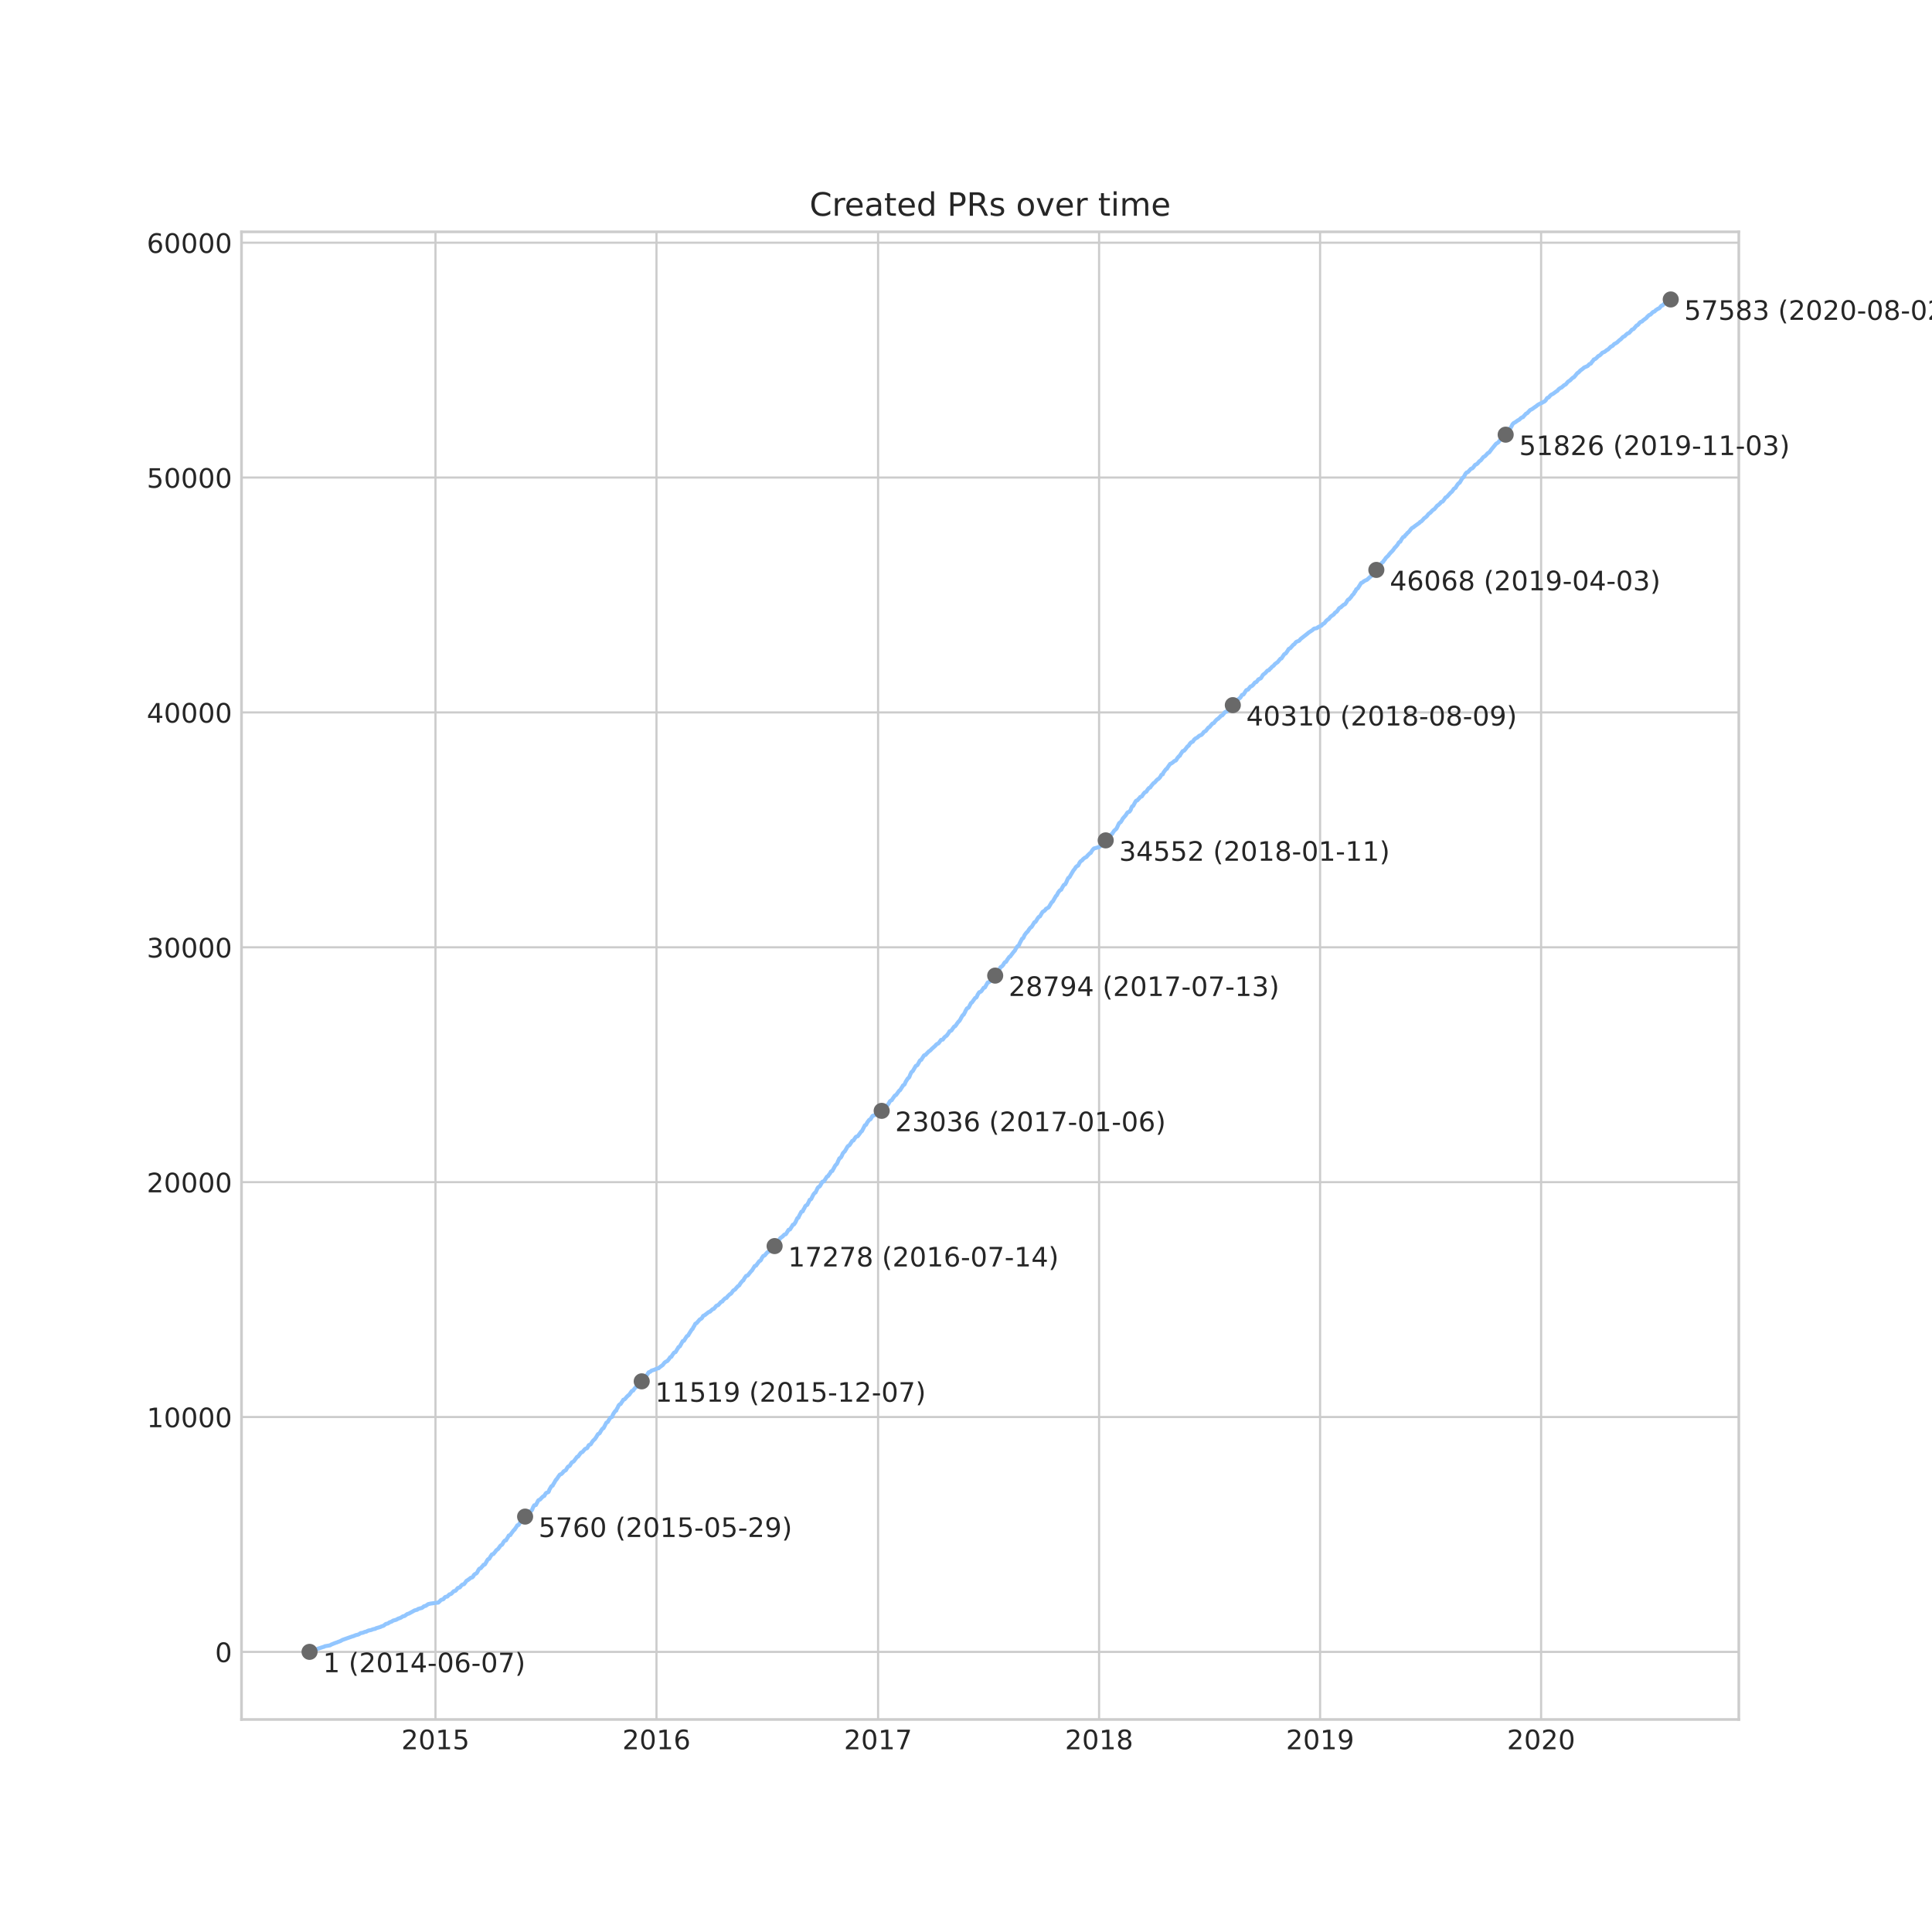 <?xml version="1.0" encoding="utf-8" standalone="no"?>
<!DOCTYPE svg PUBLIC "-//W3C//DTD SVG 1.1//EN"
  "http://www.w3.org/Graphics/SVG/1.1/DTD/svg11.dtd">
<!-- Created with matplotlib (https://matplotlib.org/) -->
<svg height="720pt" version="1.1" viewBox="0 0 720 720" width="720pt" xmlns="http://www.w3.org/2000/svg" xmlns:xlink="http://www.w3.org/1999/xlink">
 <defs>
  <style type="text/css">
*{stroke-linecap:butt;stroke-linejoin:round;}
  </style>
 </defs>
 <g id="figure_1">
  <g id="patch_1">
   <path d="M 0 720 
L 720 720 
L 720 0 
L 0 0 
z
" style="fill:#ffffff;"/>
  </g>
  <g id="axes_1">
   <g id="patch_2">
    <path d="M 90 640.8 
L 648 640.8 
L 648 86.4 
L 90 86.4 
z
" style="fill:#ffffff;"/>
   </g>
   <g id="matplotlib.axis_1">
    <g id="xtick_1">
     <g id="line2d_1">
      <path clip-path="url(#p96800e47e9)" d="M 162.288 640.8 
L 162.288 86.4 
" style="fill:none;stroke:#cccccc;stroke-linecap:round;stroke-width:0.8;"/>
     </g>
     <g id="line2d_2"/>
     <g id="text_1">
      <!-- 2015 -->
      <defs>
       <path d="M 19.188 8.297 
L 53.609 8.297 
L 53.609 0 
L 7.328 0 
L 7.328 8.297 
Q 12.938 14.109 22.625 23.891 
Q 32.328 33.688 34.812 36.531 
Q 39.547 41.844 41.422 45.531 
Q 43.312 49.219 43.312 52.781 
Q 43.312 58.594 39.234 62.25 
Q 35.156 65.922 28.609 65.922 
Q 23.969 65.922 18.812 64.312 
Q 13.672 62.703 7.812 59.422 
L 7.812 69.391 
Q 13.766 71.781 18.938 73 
Q 24.125 74.219 28.422 74.219 
Q 39.75 74.219 46.484 68.547 
Q 53.219 62.891 53.219 53.422 
Q 53.219 48.922 51.531 44.891 
Q 49.859 40.875 45.406 35.406 
Q 44.188 33.984 37.641 27.219 
Q 31.109 20.453 19.188 8.297 
z
" id="DejaVuSans-50"/>
       <path d="M 31.781 66.406 
Q 24.172 66.406 20.328 58.906 
Q 16.5 51.422 16.5 36.375 
Q 16.5 21.391 20.328 13.891 
Q 24.172 6.391 31.781 6.391 
Q 39.453 6.391 43.281 13.891 
Q 47.125 21.391 47.125 36.375 
Q 47.125 51.422 43.281 58.906 
Q 39.453 66.406 31.781 66.406 
z
M 31.781 74.219 
Q 44.047 74.219 50.516 64.516 
Q 56.984 54.828 56.984 36.375 
Q 56.984 17.969 50.516 8.266 
Q 44.047 -1.422 31.781 -1.422 
Q 19.531 -1.422 13.062 8.266 
Q 6.594 17.969 6.594 36.375 
Q 6.594 54.828 13.062 64.516 
Q 19.531 74.219 31.781 74.219 
z
" id="DejaVuSans-48"/>
       <path d="M 12.406 8.297 
L 28.516 8.297 
L 28.516 63.922 
L 10.984 60.406 
L 10.984 69.391 
L 28.422 72.906 
L 38.281 72.906 
L 38.281 8.297 
L 54.391 8.297 
L 54.391 0 
L 12.406 0 
z
" id="DejaVuSans-49"/>
       <path d="M 10.797 72.906 
L 49.516 72.906 
L 49.516 64.594 
L 19.828 64.594 
L 19.828 46.734 
Q 21.969 47.469 24.109 47.828 
Q 26.266 48.188 28.422 48.188 
Q 40.625 48.188 47.75 41.5 
Q 54.891 34.812 54.891 23.391 
Q 54.891 11.625 47.562 5.094 
Q 40.234 -1.422 26.906 -1.422 
Q 22.312 -1.422 17.547 -0.641 
Q 12.797 0.141 7.719 1.703 
L 7.719 11.625 
Q 12.109 9.234 16.797 8.062 
Q 21.484 6.891 26.703 6.891 
Q 35.156 6.891 40.078 11.328 
Q 45.016 15.766 45.016 23.391 
Q 45.016 31 40.078 35.438 
Q 35.156 39.891 26.703 39.891 
Q 22.75 39.891 18.812 39.016 
Q 14.891 38.141 10.797 36.281 
z
" id="DejaVuSans-53"/>
      </defs>
      <g style="fill:#262626;" transform="translate(149.563 651.898)scale(0.1 -0.1)">
       <use xlink:href="#DejaVuSans-50"/>
       <use x="63.623" xlink:href="#DejaVuSans-48"/>
       <use x="127.246" xlink:href="#DejaVuSans-49"/>
       <use x="190.869" xlink:href="#DejaVuSans-53"/>
      </g>
     </g>
    </g>
    <g id="xtick_2">
     <g id="line2d_3">
      <path clip-path="url(#p96800e47e9)" d="M 244.65 640.8 
L 244.65 86.4 
" style="fill:none;stroke:#cccccc;stroke-linecap:round;stroke-width:0.8;"/>
     </g>
     <g id="line2d_4"/>
     <g id="text_2">
      <!-- 2016 -->
      <defs>
       <path d="M 33.016 40.375 
Q 26.375 40.375 22.484 35.828 
Q 18.609 31.297 18.609 23.391 
Q 18.609 15.531 22.484 10.953 
Q 26.375 6.391 33.016 6.391 
Q 39.656 6.391 43.531 10.953 
Q 47.406 15.531 47.406 23.391 
Q 47.406 31.297 43.531 35.828 
Q 39.656 40.375 33.016 40.375 
z
M 52.594 71.297 
L 52.594 62.312 
Q 48.875 64.062 45.094 64.984 
Q 41.312 65.922 37.594 65.922 
Q 27.828 65.922 22.672 59.328 
Q 17.531 52.734 16.797 39.406 
Q 19.672 43.656 24.016 45.922 
Q 28.375 48.188 33.594 48.188 
Q 44.578 48.188 50.953 41.516 
Q 57.328 34.859 57.328 23.391 
Q 57.328 12.156 50.688 5.359 
Q 44.047 -1.422 33.016 -1.422 
Q 20.359 -1.422 13.672 8.266 
Q 6.984 17.969 6.984 36.375 
Q 6.984 53.656 15.188 63.938 
Q 23.391 74.219 37.203 74.219 
Q 40.922 74.219 44.703 73.484 
Q 48.484 72.75 52.594 71.297 
z
" id="DejaVuSans-54"/>
      </defs>
      <g style="fill:#262626;" transform="translate(231.925 651.898)scale(0.1 -0.1)">
       <use xlink:href="#DejaVuSans-50"/>
       <use x="63.623" xlink:href="#DejaVuSans-48"/>
       <use x="127.246" xlink:href="#DejaVuSans-49"/>
       <use x="190.869" xlink:href="#DejaVuSans-54"/>
      </g>
     </g>
    </g>
    <g id="xtick_3">
     <g id="line2d_5">
      <path clip-path="url(#p96800e47e9)" d="M 327.238 640.8 
L 327.238 86.4 
" style="fill:none;stroke:#cccccc;stroke-linecap:round;stroke-width:0.8;"/>
     </g>
     <g id="line2d_6"/>
     <g id="text_3">
      <!-- 2017 -->
      <defs>
       <path d="M 8.203 72.906 
L 55.078 72.906 
L 55.078 68.703 
L 28.609 0 
L 18.312 0 
L 43.219 64.594 
L 8.203 64.594 
z
" id="DejaVuSans-55"/>
      </defs>
      <g style="fill:#262626;" transform="translate(314.513 651.898)scale(0.1 -0.1)">
       <use xlink:href="#DejaVuSans-50"/>
       <use x="63.623" xlink:href="#DejaVuSans-48"/>
       <use x="127.246" xlink:href="#DejaVuSans-49"/>
       <use x="190.869" xlink:href="#DejaVuSans-55"/>
      </g>
     </g>
    </g>
    <g id="xtick_4">
     <g id="line2d_7">
      <path clip-path="url(#p96800e47e9)" d="M 409.6 640.8 
L 409.6 86.4 
" style="fill:none;stroke:#cccccc;stroke-linecap:round;stroke-width:0.8;"/>
     </g>
     <g id="line2d_8"/>
     <g id="text_4">
      <!-- 2018 -->
      <defs>
       <path d="M 31.781 34.625 
Q 24.75 34.625 20.719 30.859 
Q 16.703 27.094 16.703 20.516 
Q 16.703 13.922 20.719 10.156 
Q 24.75 6.391 31.781 6.391 
Q 38.812 6.391 42.859 10.172 
Q 46.922 13.969 46.922 20.516 
Q 46.922 27.094 42.891 30.859 
Q 38.875 34.625 31.781 34.625 
z
M 21.922 38.812 
Q 15.578 40.375 12.031 44.719 
Q 8.5 49.078 8.5 55.328 
Q 8.5 64.062 14.719 69.141 
Q 20.953 74.219 31.781 74.219 
Q 42.672 74.219 48.875 69.141 
Q 55.078 64.062 55.078 55.328 
Q 55.078 49.078 51.531 44.719 
Q 48 40.375 41.703 38.812 
Q 48.828 37.156 52.797 32.312 
Q 56.781 27.484 56.781 20.516 
Q 56.781 9.906 50.312 4.234 
Q 43.844 -1.422 31.781 -1.422 
Q 19.734 -1.422 13.25 4.234 
Q 6.781 9.906 6.781 20.516 
Q 6.781 27.484 10.781 32.312 
Q 14.797 37.156 21.922 38.812 
z
M 18.312 54.391 
Q 18.312 48.734 21.844 45.562 
Q 25.391 42.391 31.781 42.391 
Q 38.141 42.391 41.719 45.562 
Q 45.312 48.734 45.312 54.391 
Q 45.312 60.062 41.719 63.234 
Q 38.141 66.406 31.781 66.406 
Q 25.391 66.406 21.844 63.234 
Q 18.312 60.062 18.312 54.391 
z
" id="DejaVuSans-56"/>
      </defs>
      <g style="fill:#262626;" transform="translate(396.875 651.898)scale(0.1 -0.1)">
       <use xlink:href="#DejaVuSans-50"/>
       <use x="63.623" xlink:href="#DejaVuSans-48"/>
       <use x="127.246" xlink:href="#DejaVuSans-49"/>
       <use x="190.869" xlink:href="#DejaVuSans-56"/>
      </g>
     </g>
    </g>
    <g id="xtick_5">
     <g id="line2d_9">
      <path clip-path="url(#p96800e47e9)" d="M 491.962 640.8 
L 491.962 86.4 
" style="fill:none;stroke:#cccccc;stroke-linecap:round;stroke-width:0.8;"/>
     </g>
     <g id="line2d_10"/>
     <g id="text_5">
      <!-- 2019 -->
      <defs>
       <path d="M 10.984 1.516 
L 10.984 10.5 
Q 14.703 8.734 18.5 7.812 
Q 22.312 6.891 25.984 6.891 
Q 35.75 6.891 40.891 13.453 
Q 46.047 20.016 46.781 33.406 
Q 43.953 29.203 39.594 26.953 
Q 35.25 24.703 29.984 24.703 
Q 19.047 24.703 12.672 31.312 
Q 6.297 37.938 6.297 49.422 
Q 6.297 60.641 12.938 67.422 
Q 19.578 74.219 30.609 74.219 
Q 43.266 74.219 49.922 64.516 
Q 56.594 54.828 56.594 36.375 
Q 56.594 19.141 48.406 8.859 
Q 40.234 -1.422 26.422 -1.422 
Q 22.703 -1.422 18.891 -0.688 
Q 15.094 0.047 10.984 1.516 
z
M 30.609 32.422 
Q 37.25 32.422 41.125 36.953 
Q 45.016 41.5 45.016 49.422 
Q 45.016 57.281 41.125 61.844 
Q 37.25 66.406 30.609 66.406 
Q 23.969 66.406 20.094 61.844 
Q 16.219 57.281 16.219 49.422 
Q 16.219 41.5 20.094 36.953 
Q 23.969 32.422 30.609 32.422 
z
" id="DejaVuSans-57"/>
      </defs>
      <g style="fill:#262626;" transform="translate(479.237 651.898)scale(0.1 -0.1)">
       <use xlink:href="#DejaVuSans-50"/>
       <use x="63.623" xlink:href="#DejaVuSans-48"/>
       <use x="127.246" xlink:href="#DejaVuSans-49"/>
       <use x="190.869" xlink:href="#DejaVuSans-57"/>
      </g>
     </g>
    </g>
    <g id="xtick_6">
     <g id="line2d_11">
      <path clip-path="url(#p96800e47e9)" d="M 574.324 640.8 
L 574.324 86.4 
" style="fill:none;stroke:#cccccc;stroke-linecap:round;stroke-width:0.8;"/>
     </g>
     <g id="line2d_12"/>
     <g id="text_6">
      <!-- 2020 -->
      <g style="fill:#262626;" transform="translate(561.599 651.898)scale(0.1 -0.1)">
       <use xlink:href="#DejaVuSans-50"/>
       <use x="63.623" xlink:href="#DejaVuSans-48"/>
       <use x="127.246" xlink:href="#DejaVuSans-50"/>
       <use x="190.869" xlink:href="#DejaVuSans-48"/>
      </g>
     </g>
    </g>
   </g>
   <g id="matplotlib.axis_2">
    <g id="ytick_1">
     <g id="line2d_13">
      <path clip-path="url(#p96800e47e9)" d="M 90 615.609 
L 648 615.609 
" style="fill:none;stroke:#cccccc;stroke-linecap:round;stroke-width:0.8;"/>
     </g>
     <g id="line2d_14"/>
     <g id="text_7">
      <!-- 0 -->
      <g style="fill:#262626;" transform="translate(80.138 619.408)scale(0.1 -0.1)">
       <use xlink:href="#DejaVuSans-48"/>
      </g>
     </g>
    </g>
    <g id="ytick_2">
     <g id="line2d_15">
      <path clip-path="url(#p96800e47e9)" d="M 90 528.081 
L 648 528.081 
" style="fill:none;stroke:#cccccc;stroke-linecap:round;stroke-width:0.8;"/>
     </g>
     <g id="line2d_16"/>
     <g id="text_8">
      <!-- 10000 -->
      <g style="fill:#262626;" transform="translate(54.688 531.881)scale(0.1 -0.1)">
       <use xlink:href="#DejaVuSans-49"/>
       <use x="63.623" xlink:href="#DejaVuSans-48"/>
       <use x="127.246" xlink:href="#DejaVuSans-48"/>
       <use x="190.869" xlink:href="#DejaVuSans-48"/>
       <use x="254.492" xlink:href="#DejaVuSans-48"/>
      </g>
     </g>
    </g>
    <g id="ytick_3">
     <g id="line2d_17">
      <path clip-path="url(#p96800e47e9)" d="M 90 440.554 
L 648 440.554 
" style="fill:none;stroke:#cccccc;stroke-linecap:round;stroke-width:0.8;"/>
     </g>
     <g id="line2d_18"/>
     <g id="text_9">
      <!-- 20000 -->
      <g style="fill:#262626;" transform="translate(54.688 444.353)scale(0.1 -0.1)">
       <use xlink:href="#DejaVuSans-50"/>
       <use x="63.623" xlink:href="#DejaVuSans-48"/>
       <use x="127.246" xlink:href="#DejaVuSans-48"/>
       <use x="190.869" xlink:href="#DejaVuSans-48"/>
       <use x="254.492" xlink:href="#DejaVuSans-48"/>
      </g>
     </g>
    </g>
    <g id="ytick_4">
     <g id="line2d_19">
      <path clip-path="url(#p96800e47e9)" d="M 90 353.027 
L 648 353.027 
" style="fill:none;stroke:#cccccc;stroke-linecap:round;stroke-width:0.8;"/>
     </g>
     <g id="line2d_20"/>
     <g id="text_10">
      <!-- 30000 -->
      <defs>
       <path d="M 40.578 39.312 
Q 47.656 37.797 51.625 33 
Q 55.609 28.219 55.609 21.188 
Q 55.609 10.406 48.188 4.484 
Q 40.766 -1.422 27.094 -1.422 
Q 22.516 -1.422 17.656 -0.516 
Q 12.797 0.391 7.625 2.203 
L 7.625 11.719 
Q 11.719 9.328 16.594 8.109 
Q 21.484 6.891 26.812 6.891 
Q 36.078 6.891 40.938 10.547 
Q 45.797 14.203 45.797 21.188 
Q 45.797 27.641 41.281 31.266 
Q 36.766 34.906 28.719 34.906 
L 20.219 34.906 
L 20.219 43.016 
L 29.109 43.016 
Q 36.375 43.016 40.234 45.922 
Q 44.094 48.828 44.094 54.297 
Q 44.094 59.906 40.109 62.906 
Q 36.141 65.922 28.719 65.922 
Q 24.656 65.922 20.016 65.031 
Q 15.375 64.156 9.812 62.312 
L 9.812 71.094 
Q 15.438 72.656 20.344 73.438 
Q 25.25 74.219 29.594 74.219 
Q 40.828 74.219 47.359 69.109 
Q 53.906 64.016 53.906 55.328 
Q 53.906 49.266 50.438 45.094 
Q 46.969 40.922 40.578 39.312 
z
" id="DejaVuSans-51"/>
      </defs>
      <g style="fill:#262626;" transform="translate(54.688 356.826)scale(0.1 -0.1)">
       <use xlink:href="#DejaVuSans-51"/>
       <use x="63.623" xlink:href="#DejaVuSans-48"/>
       <use x="127.246" xlink:href="#DejaVuSans-48"/>
       <use x="190.869" xlink:href="#DejaVuSans-48"/>
       <use x="254.492" xlink:href="#DejaVuSans-48"/>
      </g>
     </g>
    </g>
    <g id="ytick_5">
     <g id="line2d_21">
      <path clip-path="url(#p96800e47e9)" d="M 90 265.499 
L 648 265.499 
" style="fill:none;stroke:#cccccc;stroke-linecap:round;stroke-width:0.8;"/>
     </g>
     <g id="line2d_22"/>
     <g id="text_11">
      <!-- 40000 -->
      <defs>
       <path d="M 37.797 64.312 
L 12.891 25.391 
L 37.797 25.391 
z
M 35.203 72.906 
L 47.609 72.906 
L 47.609 25.391 
L 58.016 25.391 
L 58.016 17.188 
L 47.609 17.188 
L 47.609 0 
L 37.797 0 
L 37.797 17.188 
L 4.891 17.188 
L 4.891 26.703 
z
" id="DejaVuSans-52"/>
      </defs>
      <g style="fill:#262626;" transform="translate(54.688 269.299)scale(0.1 -0.1)">
       <use xlink:href="#DejaVuSans-52"/>
       <use x="63.623" xlink:href="#DejaVuSans-48"/>
       <use x="127.246" xlink:href="#DejaVuSans-48"/>
       <use x="190.869" xlink:href="#DejaVuSans-48"/>
       <use x="254.492" xlink:href="#DejaVuSans-48"/>
      </g>
     </g>
    </g>
    <g id="ytick_6">
     <g id="line2d_23">
      <path clip-path="url(#p96800e47e9)" d="M 90 177.972 
L 648 177.972 
" style="fill:none;stroke:#cccccc;stroke-linecap:round;stroke-width:0.8;"/>
     </g>
     <g id="line2d_24"/>
     <g id="text_12">
      <!-- 50000 -->
      <g style="fill:#262626;" transform="translate(54.688 181.771)scale(0.1 -0.1)">
       <use xlink:href="#DejaVuSans-53"/>
       <use x="63.623" xlink:href="#DejaVuSans-48"/>
       <use x="127.246" xlink:href="#DejaVuSans-48"/>
       <use x="190.869" xlink:href="#DejaVuSans-48"/>
       <use x="254.492" xlink:href="#DejaVuSans-48"/>
      </g>
     </g>
    </g>
    <g id="ytick_7">
     <g id="line2d_25">
      <path clip-path="url(#p96800e47e9)" d="M 90 90.445 
L 648 90.445 
" style="fill:none;stroke:#cccccc;stroke-linecap:round;stroke-width:0.8;"/>
     </g>
     <g id="line2d_26"/>
     <g id="text_13">
      <!-- 60000 -->
      <g style="fill:#262626;" transform="translate(54.688 94.244)scale(0.1 -0.1)">
       <use xlink:href="#DejaVuSans-54"/>
       <use x="63.623" xlink:href="#DejaVuSans-48"/>
       <use x="127.246" xlink:href="#DejaVuSans-48"/>
       <use x="190.869" xlink:href="#DejaVuSans-48"/>
       <use x="254.492" xlink:href="#DejaVuSans-48"/>
      </g>
     </g>
    </g>
   </g>
   <g id="line2d_27">
    <path clip-path="url(#p96800e47e9)" d="M 115.364 615.6 
L 116.317 615.241 
L 116.405 615.215 
L 116.681 615.04 
L 116.755 614.961 
L 117.433 614.812 
L 117.554 614.777 
L 118.287 614.497 
L 118.475 614.41 
L 119.423 614.121 
L 119.664 614.033 
L 120.09 613.902 
L 120.156 613.858 
L 120.768 613.701 
L 120.817 613.674 
L 120.985 613.552 
L 121.086 613.508 
L 122.983 613.175 
L 123.082 613.123 
L 123.308 612.965 
L 123.421 612.895 
L 124.351 612.519 
L 124.383 612.484 
L 124.797 612.353 
L 124.893 612.291 
L 125.335 612.151 
L 125.459 612.125 
L 125.905 611.933 
L 125.954 611.898 
L 126.346 611.775 
L 126.42 611.74 
L 126.82 611.6 
L 126.862 611.574 
L 127.073 611.451 
L 127.235 611.364 
L 127.719 611.101 
L 127.965 611.022 
L 131.345 609.832 
L 131.814 609.709 
L 132.1 609.569 
L 132.477 609.429 
L 132.562 609.377 
L 133.403 609.184 
L 133.456 609.149 
L 133.81 609.018 
L 134.375 608.615 
L 135.187 608.493 
L 135.932 608.169 
L 136.568 608.055 
L 136.78 607.898 
L 136.877 607.845 
L 137.224 607.705 
L 137.283 607.661 
L 138.37 607.442 
L 138.85 607.232 
L 138.961 607.197 
L 139.222 607.127 
L 139.88 607.005 
L 139.955 606.909 
L 140.188 606.786 
L 141.757 606.331 
L 141.833 606.296 
L 142.028 606.156 
L 142.482 606.016 
L 142.892 605.884 
L 142.998 605.823 
L 143.342 605.552 
L 143.366 605.508 
L 143.55 605.386 
L 143.824 605.184 
L 144.62 605.009 
L 144.938 604.755 
L 145.117 604.624 
L 145.965 604.309 
L 146.225 604.143 
L 146.445 603.968 
L 147.625 603.644 
L 147.716 603.591 
L 147.999 603.451 
L 148.355 603.224 
L 148.804 603.075 
L 149.036 603.005 
L 149.395 602.856 
L 149.943 602.497 
L 150.057 602.453 
L 150.133 602.366 
L 150.761 602.243 
L 151.75 601.517 
L 152.337 601.342 
L 153.668 600.624 
L 154.137 600.361 
L 154.323 600.23 
L 154.857 600.046 
L 155.461 599.915 
L 155.584 599.793 
L 155.801 599.644 
L 155.805 599.609 
L 156.394 599.46 
L 156.467 599.416 
L 157.105 599.267 
L 157.221 599.224 
L 157.617 598.961 
L 157.757 598.839 
L 157.829 598.751 
L 157.995 598.628 
L 158.06 598.602 
L 158.637 598.462 
L 158.813 598.357 
L 159.601 597.797 
L 160.235 597.674 
L 160.304 597.631 
L 162.051 597.394 
L 162.157 597.359 
L 163.359 597.237 
L 163.482 597.044 
L 163.714 596.913 
L 164.333 596.256 
L 165.219 595.976 
L 165.282 595.906 
L 165.429 595.784 
L 165.523 595.539 
L 165.66 595.416 
L 165.784 595.311 
L 165.906 595.171 
L 165.948 595.136 
L 166.73 594.979 
L 167.022 594.637 
L 167.078 594.585 
L 167.22 594.462 
L 167.493 594.173 
L 167.981 594.068 
L 168.169 593.946 
L 168.251 593.876 
L 168.406 593.744 
L 168.608 593.499 
L 168.684 593.394 
L 168.833 593.272 
L 168.882 593.211 
L 169.051 593.088 
L 169.081 593 
L 169.718 592.86 
L 169.817 592.773 
L 169.927 592.642 
L 170.061 592.475 
L 170.182 592.353 
L 170.322 592.169 
L 170.426 591.985 
L 170.472 591.924 
L 170.643 591.801 
L 170.696 591.758 
L 171.321 591.609 
L 171.492 591.451 
L 171.785 590.987 
L 171.914 590.9 
L 172.3 590.523 
L 172.888 590.392 
L 173.007 590.305 
L 173.12 590.112 
L 173.406 589.762 
L 173.531 589.587 
L 173.698 589.289 
L 174.016 589 
L 174.429 588.834 
L 174.602 588.607 
L 174.871 588.484 
L 174.936 588.405 
L 175.113 588.283 
L 175.221 588.16 
L 175.385 588.02 
L 175.423 587.985 
L 176.02 587.836 
L 176.444 587.381 
L 176.499 587.119 
L 176.562 586.987 
L 176.73 586.865 
L 176.915 586.672 
L 177.329 586.445 
L 177.603 586.313 
L 177.975 585.762 
L 178.029 585.613 
L 178.131 585.377 
L 178.235 585.246 
L 178.37 584.974 
L 178.477 584.825 
L 178.641 584.615 
L 179.18 584.423 
L 179.543 583.959 
L 179.656 583.819 
L 179.726 583.74 
L 179.891 583.6 
L 180.007 583.504 
L 180.098 583.294 
L 180.151 583.18 
L 180.691 583.031 
L 180.906 582.672 
L 181.193 582.217 
L 181.308 581.954 
L 181.42 581.823 
L 181.542 581.543 
L 181.667 581.359 
L 181.849 581.105 
L 182.326 580.895 
L 182.417 580.685 
L 182.573 580.519 
L 182.683 580.265 
L 183.315 579.294 
L 183.901 579.136 
L 184.015 578.909 
L 184.172 578.768 
L 184.24 578.698 
L 184.34 578.567 
L 184.554 578.313 
L 184.724 578.077 
L 184.814 577.954 
L 184.911 577.771 
L 185.523 577.342 
L 185.645 577.263 
L 185.72 577.114 
L 185.932 576.825 
L 186.146 576.589 
L 186.283 576.291 
L 186.618 575.933 
L 187.087 575.688 
L 187.21 575.512 
L 187.291 575.372 
L 187.572 574.83 
L 187.767 574.532 
L 188.108 574.147 
L 188.601 574.025 
L 188.767 573.657 
L 188.872 573.517 
L 189.312 572.817 
L 189.437 572.554 
L 189.538 572.432 
L 189.599 572.256 
L 189.694 572.221 
L 190.203 572.064 
L 190.427 571.644 
L 191.497 570.217 
L 191.784 570.051 
L 191.901 569.806 
L 192.378 569.132 
L 192.48 568.965 
L 192.699 568.598 
L 192.781 568.449 
L 193.301 568.291 
L 193.921 567.154 
L 194.098 566.944 
L 194.702 566.462 
L 194.93 566.322 
L 195.041 566.27 
L 195.186 566.138 
L 195.448 565.718 
L 195.757 565.14 
L 196.269 564.825 
L 196.548 564.694 
L 196.763 564.423 
L 196.824 564.248 
L 196.958 564.064 
L 197.054 563.828 
L 197.158 563.74 
L 197.254 563.556 
L 197.502 563.197 
L 198.089 562.97 
L 198.163 562.786 
L 198.259 562.698 
L 198.334 562.567 
L 198.512 562.112 
L 198.579 561.972 
L 198.724 561.578 
L 198.811 561.438 
L 198.985 561.246 
L 199.077 560.983 
L 199.718 560.869 
L 199.808 560.668 
L 199.892 560.545 
L 200.009 560.204 
L 200.148 560.073 
L 200.317 559.714 
L 200.377 559.547 
L 200.657 559.092 
L 201.316 558.795 
L 201.815 558.217 
L 202.449 557.622 
L 202.843 557.491 
L 203.1 557.018 
L 203.238 556.773 
L 203.329 556.624 
L 203.562 556.37 
L 204.378 556.055 
L 204.611 555.618 
L 204.711 555.206 
L 204.804 555.066 
L 204.888 554.926 
L 204.984 554.725 
L 205.109 554.567 
L 205.23 554.305 
L 205.349 554.138 
L 205.486 553.884 
L 205.976 553.639 
L 206.102 553.324 
L 206.294 553.009 
L 206.411 552.834 
L 206.726 552.3 
L 207.016 551.723 
L 207.181 551.609 
L 207.277 551.346 
L 207.499 551.215 
L 207.948 550.515 
L 208.108 550.278 
L 208.647 549.534 
L 209.214 549.333 
L 209.589 548.965 
L 209.765 548.79 
L 209.912 548.493 
L 210.093 548.3 
L 210.35 548.186 
L 210.874 547.898 
L 211.075 547.556 
L 211.21 547.311 
L 211.349 547.075 
L 211.475 546.865 
L 211.565 546.742 
L 211.687 546.593 
L 211.854 546.497 
L 212.327 546.261 
L 212.573 545.849 
L 212.84 545.394 
L 212.967 545.254 
L 213.098 545 
L 213.776 544.633 
L 213.902 544.493 
L 215.045 542.944 
L 215.44 542.812 
L 215.562 542.602 
L 215.722 542.418 
L 216.411 541.464 
L 216.604 541.324 
L 217.094 541.105 
L 217.227 540.93 
L 218.03 539.985 
L 218.779 539.696 
L 218.986 539.39 
L 219.107 539.11 
L 219.223 538.979 
L 219.37 538.628 
L 219.485 538.532 
L 220.136 538.261 
L 220.695 537.333 
L 220.806 537.202 
L 221.027 536.904 
L 221.532 536.432 
L 221.708 536.291 
L 221.84 536.081 
L 221.957 535.898 
L 222.093 535.696 
L 222.208 535.565 
L 222.34 535.294 
L 222.443 535.145 
L 222.567 534.909 
L 222.717 534.69 
L 222.845 534.462 
L 223.383 534.191 
L 223.393 534.138 
L 223.552 534.016 
L 223.706 533.666 
L 223.828 533.491 
L 224.121 532.965 
L 224.604 532.353 
L 224.929 532.23 
L 225.023 532.029 
L 225.248 531.6 
L 225.378 531.416 
L 225.447 531.206 
L 225.969 530.208 
L 226.527 529.893 
L 226.593 529.718 
L 226.83 529.324 
L 226.917 529.184 
L 227.067 528.93 
L 227.253 528.65 
L 227.407 528.396 
L 227.828 528.169 
L 228.104 528.038 
L 228.49 527.04 
L 228.594 526.882 
L 228.743 526.637 
L 228.911 526.383 
L 229.328 525.814 
L 229.653 525.692 
L 229.742 525.368 
L 229.916 525.018 
L 230.194 524.554 
L 230.321 524.283 
L 230.407 524.064 
L 230.567 523.775 
L 230.886 523.399 
L 231.305 523.232 
L 231.618 522.69 
L 231.785 522.471 
L 232.083 522.016 
L 232.187 521.849 
L 232.282 521.648 
L 232.765 521.499 
L 232.926 521.333 
L 233.047 521.202 
L 233.245 520.957 
L 233.647 520.484 
L 233.763 520.379 
L 234.155 520.003 
L 234.423 519.871 
L 234.535 519.696 
L 234.688 519.512 
L 234.901 519.171 
L 235.122 518.9 
L 235.251 518.681 
L 235.396 518.462 
L 235.486 518.366 
L 235.962 518.226 
L 236.088 518.007 
L 236.33 517.683 
L 236.455 517.517 
L 236.778 517.132 
L 236.914 516.992 
L 237.025 516.922 
L 237.584 516.659 
L 237.687 516.344 
L 237.84 516.195 
L 237.951 515.994 
L 238.118 515.723 
L 238.263 515.495 
L 238.342 515.355 
L 238.477 515.224 
L 238.805 514.979 
L 239.079 514.856 
L 239.406 514.348 
L 239.546 514.033 
L 239.644 513.884 
L 239.776 513.552 
L 239.903 513.386 
L 240.053 513.202 
L 240.126 513.062 
L 240.23 513 
L 240.723 512.834 
L 240.948 512.545 
L 241.21 512.256 
L 241.441 511.889 
L 241.723 511.434 
L 242.333 511.215 
L 242.741 510.821 
L 243.293 510.637 
L 243.884 510.462 
L 244.77 510.042 
L 245.474 509.893 
L 245.601 509.753 
L 245.788 509.561 
L 246.937 508.738 
L 247.089 508.589 
L 247.188 508.396 
L 247.31 508.274 
L 247.645 507.836 
L 248.046 507.547 
L 248.132 507.46 
L 248.685 507.241 
L 249.368 506.401 
L 249.479 506.2 
L 249.745 505.797 
L 250.181 505.648 
L 250.282 505.499 
L 250.545 505.018 
L 251.199 504.099 
L 251.262 504.064 
L 251.75 503.898 
L 252.056 503.399 
L 252.346 502.874 
L 252.476 502.725 
L 252.696 502.348 
L 252.828 502.06 
L 253.402 501.709 
L 253.708 501.062 
L 253.854 500.93 
L 253.988 500.572 
L 254.321 500.003 
L 254.414 499.801 
L 254.894 499.67 
L 255.466 498.733 
L 255.975 497.954 
L 256.473 497.674 
L 256.681 497.281 
L 256.784 497.105 
L 257.82 495.469 
L 258.068 495.32 
L 258.284 494.9 
L 258.43 494.558 
L 258.579 494.375 
L 258.793 494.033 
L 258.966 493.622 
L 259.075 493.403 
L 259.185 493.272 
L 259.572 493.123 
L 260.406 492.169 
L 260.565 491.985 
L 260.662 491.828 
L 260.751 491.749 
L 261.331 491.434 
L 261.417 491.337 
L 261.562 491.206 
L 261.677 491.066 
L 261.785 490.847 
L 262.039 490.41 
L 262.833 490.007 
L 262.934 489.867 
L 263.049 489.788 
L 263.319 489.587 
L 263.545 489.403 
L 264.105 488.965 
L 264.501 488.843 
L 264.633 488.79 
L 264.752 488.598 
L 264.857 488.572 
L 265.188 488.23 
L 265.264 488.195 
L 265.372 488.064 
L 265.512 487.924 
L 266.033 487.749 
L 266.193 487.521 
L 266.502 487.232 
L 266.61 487.031 
L 266.763 486.874 
L 266.936 486.646 
L 267.209 486.506 
L 267.645 486.383 
L 268.704 485.184 
L 269.223 485.009 
L 269.469 484.589 
L 270.048 484.046 
L 270.15 483.898 
L 270.256 483.845 
L 270.792 483.67 
L 271.077 483.215 
L 272.014 482.305 
L 272.35 482.173 
L 272.472 482.042 
L 272.57 481.911 
L 272.71 481.718 
L 272.822 481.578 
L 272.985 481.351 
L 273.067 481.193 
L 273.182 481.088 
L 273.312 480.913 
L 273.601 480.738 
L 273.884 480.615 
L 274.112 480.37 
L 274.202 480.221 
L 274.943 479.381 
L 275.556 478.97 
L 275.689 478.672 
L 275.772 478.506 
L 276.238 477.884 
L 276.777 477.289 
L 277.02 477.167 
L 277.16 476.878 
L 277.273 476.703 
L 277.394 476.432 
L 278.066 475.495 
L 278.616 475.346 
L 278.669 475.232 
L 278.88 475.11 
L 279.028 474.839 
L 279.964 473.701 
L 280.197 473.526 
L 280.306 473.359 
L 281.256 471.81 
L 281.773 471.661 
L 282.027 471.276 
L 282.946 470.007 
L 283.342 469.841 
L 283.623 469.526 
L 283.772 469.149 
L 283.895 468.86 
L 284.457 468.055 
L 284.955 467.871 
L 285.137 467.696 
L 285.235 467.547 
L 285.345 467.399 
L 285.932 466.742 
L 286.187 466.585 
L 286.748 466.296 
L 286.857 466.182 
L 287.204 465.832 
L 287.36 465.604 
L 287.499 465.386 
L 287.603 465.324 
L 288.076 465.158 
L 288.929 464.073 
L 289.499 463.688 
L 289.646 463.556 
L 289.814 463.154 
L 290.151 462.427 
L 290.474 461.937 
L 290.545 461.779 
L 290.777 461.421 
L 291.751 460.729 
L 291.853 460.554 
L 292.265 460.16 
L 292.289 460.116 
L 292.837 459.959 
L 292.914 459.819 
L 293.042 459.679 
L 293.133 459.521 
L 293.873 458.322 
L 294.403 458.182 
L 295.29 456.773 
L 295.381 456.589 
L 295.46 456.432 
L 295.921 456.291 
L 296.508 455.399 
L 296.639 455.057 
L 297.17 453.954 
L 297.575 453.762 
L 297.705 453.386 
L 298.209 452.388 
L 298.344 452.16 
L 298.647 451.574 
L 299.144 451.425 
L 299.394 450.9 
L 299.467 450.69 
L 299.563 450.55 
L 299.68 450.41 
L 299.8 450.165 
L 299.895 449.963 
L 300.028 449.666 
L 300.102 449.526 
L 300.261 449.316 
L 300.87 448.983 
L 301.109 448.44 
L 301.212 448.291 
L 301.37 448.003 
L 301.519 447.618 
L 301.628 447.434 
L 301.74 447.145 
L 301.812 447.119 
L 302.136 446.979 
L 302.154 446.961 
L 302.308 446.839 
L 302.769 445.884 
L 303.061 445.298 
L 303.217 445.035 
L 303.628 444.545 
L 303.93 444.396 
L 304.721 442.716 
L 304.872 442.541 
L 304.983 442.383 
L 305.447 442.173 
L 305.647 441.884 
L 306.494 440.388 
L 307.074 440.239 
L 307.865 438.996 
L 307.981 438.821 
L 308.14 438.541 
L 308.259 438.488 
L 308.649 438.27 
L 308.798 437.937 
L 309.328 437.272 
L 309.683 436.58 
L 310.181 436.396 
L 310.305 436.116 
L 310.556 435.696 
L 310.671 435.495 
L 310.808 435.224 
L 310.931 435.014 
L 311.044 434.768 
L 311.124 434.62 
L 311.38 434.243 
L 311.889 433.744 
L 312.096 433.298 
L 312.184 433.114 
L 312.304 432.782 
L 312.487 432.405 
L 312.684 431.994 
L 312.783 431.723 
L 312.874 431.644 
L 313.194 431.512 
L 313.444 431.206 
L 313.577 430.987 
L 313.687 430.76 
L 313.811 430.541 
L 313.908 430.261 
L 314.023 430.007 
L 314.093 429.841 
L 314.203 429.683 
L 314.644 429.219 
L 314.825 429.079 
L 315.083 428.624 
L 315.177 428.484 
L 315.283 428.318 
L 315.451 428.038 
L 315.559 427.793 
L 315.833 427.355 
L 316 427.136 
L 316.589 426.76 
L 317.618 425.175 
L 318.082 425.009 
L 318.298 424.642 
L 318.92 423.731 
L 319.149 423.582 
L 319.266 423.556 
L 319.661 423.434 
L 320.979 421.648 
L 321.221 421.526 
L 321.84 420.318 
L 321.954 420.099 
L 322.312 419.372 
L 322.749 419.189 
L 322.931 418.856 
L 323.104 418.462 
L 323.309 418.182 
L 323.433 417.989 
L 323.6 417.771 
L 323.773 417.604 
L 323.823 417.447 
L 324.042 417.272 
L 324.39 417.132 
L 324.616 416.782 
L 324.764 416.51 
L 324.886 416.335 
L 325.162 415.871 
L 326.462 415.372 
L 327.039 415.014 
L 327.795 414.812 
L 327.974 414.611 
L 328.133 414.348 
L 328.332 414.138 
L 328.566 414.025 
L 328.715 413.876 
L 329.195 413.674 
L 329.349 413.429 
L 329.435 413.281 
L 329.564 413.053 
L 329.713 412.782 
L 330.035 412.318 
L 330.156 412.186 
L 330.342 412.081 
L 330.761 411.88 
L 331.185 411.241 
L 331.293 411.057 
L 331.512 410.637 
L 331.656 410.418 
L 331.903 410.2 
L 332.352 409.981 
L 332.538 409.639 
L 332.653 409.473 
L 333.501 408.274 
L 333.941 408.081 
L 335.136 406.436 
L 335.436 406.287 
L 335.57 406.051 
L 335.766 405.797 
L 335.895 405.526 
L 336.006 405.368 
L 336.411 404.747 
L 336.499 404.537 
L 336.626 404.475 
L 337.114 404.125 
L 337.325 403.618 
L 337.408 403.407 
L 337.566 403.092 
L 337.698 402.874 
L 338.266 401.981 
L 338.409 401.849 
L 338.844 401.456 
L 339.272 400.344 
L 339.369 400.178 
L 339.548 399.801 
L 339.618 399.618 
L 339.739 399.486 
L 339.958 399.329 
L 340.152 399.189 
L 341.274 397.254 
L 341.875 396.957 
L 342.029 396.712 
L 342.343 396.134 
L 342.464 395.941 
L 342.541 395.749 
L 342.671 395.495 
L 342.781 395.337 
L 342.9 395.154 
L 343.357 394.952 
L 343.502 394.646 
L 344.1 393.736 
L 344.226 393.526 
L 344.324 393.368 
L 344.509 393.237 
L 344.96 393.114 
L 345.147 392.852 
L 346.225 391.749 
L 346.517 391.618 
L 346.959 391.206 
L 347.087 391.049 
L 347.254 390.874 
L 348.659 389.631 
L 348.769 389.429 
L 349.218 389.062 
L 349.74 388.834 
L 349.892 388.633 
L 350.693 387.539 
L 351.359 387.425 
L 351.485 387.25 
L 351.796 386.786 
L 352.184 386.375 
L 352.884 385.884 
L 353.033 385.587 
L 353.282 385.333 
L 353.732 384.607 
L 353.855 384.335 
L 354.131 384.256 
L 354.546 384.038 
L 354.691 383.871 
L 354.774 383.723 
L 354.885 383.556 
L 355.595 382.576 
L 355.97 382.445 
L 356.126 382.208 
L 356.263 382.06 
L 356.45 381.814 
L 356.556 381.587 
L 357.296 380.633 
L 357.528 380.502 
L 358.072 379.574 
L 358.123 379.425 
L 358.245 379.241 
L 358.347 379.066 
L 358.467 378.821 
L 358.826 378.296 
L 359.149 378.121 
L 359.232 377.919 
L 359.559 377.333 
L 359.67 377.123 
L 359.792 376.799 
L 359.854 376.659 
L 360.37 375.801 
L 360.81 375.591 
L 360.904 375.547 
L 361.039 375.399 
L 361.865 373.788 
L 362.195 373.613 
L 363.409 371.915 
L 363.823 371.758 
L 363.976 371.53 
L 364.127 371.224 
L 364.312 370.742 
L 364.67 370.173 
L 364.93 369.788 
L 365.57 369.543 
L 365.869 369.184 
L 365.984 369.027 
L 366.097 368.852 
L 366.489 368.274 
L 366.554 368.143 
L 367.033 368.011 
L 368.09 366.147 
L 368.612 365.998 
L 368.777 365.823 
L 369.592 364.904 
L 369.719 364.703 
L 370.092 364.589 
L 370.244 364.467 
L 370.421 364.204 
L 370.705 363.941 
L 371.273 362.961 
L 371.902 362.532 
L 372.697 360.747 
L 372.779 360.572 
L 372.926 360.414 
L 373.439 360.073 
L 373.947 359.486 
L 374.077 359.18 
L 374.15 359.049 
L 374.321 358.839 
L 374.489 358.602 
L 374.914 358.462 
L 375.105 358.13 
L 375.213 357.989 
L 375.34 357.701 
L 375.454 357.569 
L 376.141 356.598 
L 376.488 356.458 
L 376.619 356.239 
L 377.808 354.672 
L 378.186 354.305 
L 378.401 353.884 
L 378.546 353.587 
L 378.647 353.421 
L 379.181 352.633 
L 379.622 352.396 
L 379.724 352.23 
L 379.802 352.081 
L 379.928 351.714 
L 380.907 349.832 
L 381.263 349.666 
L 381.538 349.219 
L 381.702 348.764 
L 381.863 348.44 
L 382.598 347.486 
L 382.878 347.285 
L 383.059 347.049 
L 383.254 346.751 
L 383.379 346.567 
L 383.467 346.401 
L 383.586 346.252 
L 384.101 345.604 
L 384.406 345.473 
L 384.54 345.263 
L 384.659 345.097 
L 384.77 344.904 
L 385.488 343.705 
L 385.906 343.556 
L 386 343.407 
L 386.152 343.171 
L 386.393 342.795 
L 386.526 342.523 
L 386.881 342.033 
L 386.992 341.858 
L 387.217 341.657 
L 387.288 341.631 
L 387.566 341.508 
L 387.773 341.158 
L 387.897 340.948 
L 388.023 340.694 
L 388.463 339.968 
L 388.598 339.784 
L 388.903 339.626 
L 389.252 339.416 
L 389.416 339.224 
L 389.676 338.961 
L 389.786 338.725 
L 390.099 338.558 
L 390.815 338.147 
L 391.96 336.23 
L 392.316 336.003 
L 393.518 333.902 
L 393.694 333.771 
L 393.803 333.683 
L 393.912 333.508 
L 394.042 333.219 
L 394.174 332.974 
L 394.365 332.607 
L 394.926 331.871 
L 395.119 331.749 
L 395.48 331.565 
L 395.598 331.294 
L 395.977 330.585 
L 396.193 330.243 
L 396.354 329.954 
L 396.523 329.744 
L 396.587 329.709 
L 396.984 329.552 
L 397.099 329.298 
L 397.291 328.974 
L 397.615 328.256 
L 397.738 327.906 
L 397.866 327.67 
L 397.994 327.416 
L 398.16 327.136 
L 398.343 327.092 
L 398.615 326.847 
L 398.747 326.611 
L 398.848 326.401 
L 399.964 324.51 
L 400.365 323.994 
L 400.473 323.88 
L 400.688 323.574 
L 400.817 323.302 
L 400.942 323.136 
L 401.429 322.725 
L 401.78 322.585 
L 401.981 322.243 
L 402.053 322.033 
L 402.318 321.517 
L 402.446 321.342 
L 402.57 321.175 
L 402.694 321 
L 403.254 320.633 
L 403.396 320.502 
L 403.577 320.221 
L 404.008 319.871 
L 404.183 319.714 
L 404.935 319.337 
L 405.063 319.162 
L 405.163 318.979 
L 406.181 317.972 
L 406.509 317.841 
L 406.628 317.569 
L 406.856 317.193 
L 407.12 316.808 
L 407.267 316.624 
L 407.553 316.353 
L 407.663 316.204 
L 408.482 315.994 
L 409.692 315.618 
L 409.956 315.442 
L 410.199 315.171 
L 410.691 314.576 
L 411.305 314.261 
L 411.361 314.217 
L 411.582 314.077 
L 411.733 313.753 
L 411.94 313.342 
L 412.098 313.149 
L 412.416 312.895 
L 412.861 312.668 
L 413.876 311.136 
L 413.973 311.005 
L 414.399 310.847 
L 414.632 310.506 
L 414.769 310.226 
L 414.955 309.989 
L 415.231 309.578 
L 415.877 309.027 
L 416.008 308.895 
L 416.133 308.712 
L 416.542 307.863 
L 416.655 307.618 
L 416.842 307.197 
L 416.966 306.944 
L 417.183 306.637 
L 417.589 306.453 
L 417.707 306.287 
L 417.847 306.06 
L 417.957 305.893 
L 418.12 305.666 
L 418.391 305.097 
L 418.505 304.974 
L 419.487 303.863 
L 419.694 303.547 
L 420.092 302.917 
L 420.29 302.725 
L 420.374 302.69 
L 420.905 302.488 
L 421.156 302.13 
L 421.276 301.981 
L 421.386 301.788 
L 421.507 301.421 
L 421.645 301.044 
L 421.902 300.528 
L 422.322 300.309 
L 422.628 299.731 
L 422.948 299.119 
L 423.125 298.839 
L 423.291 298.532 
L 423.468 298.392 
L 423.897 298.243 
L 424.097 297.972 
L 424.481 297.578 
L 424.601 297.464 
L 424.911 297.027 
L 425.541 296.79 
L 426.167 295.819 
L 426.32 295.679 
L 426.526 295.364 
L 427.23 295.014 
L 427.411 294.69 
L 427.537 294.488 
L 427.628 294.34 
L 428.171 293.666 
L 428.663 293.464 
L 429.026 292.895 
L 429.902 291.845 
L 430.221 291.705 
L 430.761 291.119 
L 430.83 290.987 
L 430.976 290.856 
L 431.358 290.462 
L 431.662 290.34 
L 432.11 289.884 
L 432.275 289.692 
L 432.466 289.412 
L 432.684 288.983 
L 432.784 288.79 
L 432.88 288.703 
L 433.351 288.554 
L 433.505 288.081 
L 433.635 287.845 
L 434.511 286.672 
L 434.903 286.488 
L 435.011 286.208 
L 436.076 284.677 
L 436.283 284.624 
L 436.638 284.432 
L 436.865 284.274 
L 437.118 284.099 
L 437.347 283.889 
L 437.575 283.653 
L 438.216 283.407 
L 438.493 282.996 
L 438.612 282.83 
L 438.762 282.515 
L 439.452 281.753 
L 439.712 281.631 
L 439.845 281.333 
L 439.995 281.062 
L 440.757 279.924 
L 441.326 279.74 
L 441.515 279.469 
L 441.698 279.302 
L 442.543 278.182 
L 442.905 277.946 
L 443.04 277.867 
L 443.134 277.631 
L 443.405 277.184 
L 443.587 277.018 
L 443.814 276.72 
L 444.553 276.37 
L 444.686 276.16 
L 444.792 275.985 
L 444.906 275.819 
L 445.007 275.661 
L 445.492 275.232 
L 446.166 274.891 
L 446.908 274.208 
L 447.817 273.832 
L 448.046 273.543 
L 448.202 273.403 
L 448.347 273.237 
L 448.611 272.799 
L 449.387 272.396 
L 449.576 272.09 
L 449.726 271.924 
L 450.326 271.145 
L 450.777 270.952 
L 451.018 270.62 
L 451.202 270.392 
L 451.544 269.989 
L 451.714 269.858 
L 451.82 269.666 
L 452.386 269.438 
L 452.665 269.044 
L 453.012 268.615 
L 453.157 268.467 
L 453.604 268.02 
L 453.985 267.88 
L 454.101 267.74 
L 454.297 267.469 
L 454.519 267.311 
L 454.671 267.18 
L 454.864 266.882 
L 455.038 266.742 
L 455.513 266.602 
L 456.169 265.823 
L 456.319 265.587 
L 456.548 265.377 
L 456.696 265.298 
L 457.142 265.184 
L 457.239 265.079 
L 457.412 264.93 
L 458.032 264.099 
L 458.715 263.871 
L 458.831 263.67 
L 458.994 263.442 
L 459.333 262.909 
L 459.486 262.707 
L 459.962 262.226 
L 460.319 262.051 
L 460.816 261.289 
L 460.919 261.088 
L 462.151 260.038 
L 462.276 259.933 
L 462.654 259.32 
L 462.783 259.066 
L 462.869 258.97 
L 463.423 258.804 
L 463.881 258.112 
L 464.137 257.674 
L 464.285 257.464 
L 464.405 257.263 
L 464.525 257.14 
L 465.098 257 
L 466.014 255.828 
L 466.515 255.679 
L 466.699 255.495 
L 466.795 255.407 
L 466.976 255.267 
L 467.11 255.084 
L 467.704 254.322 
L 468.184 254.2 
L 468.532 253.788 
L 468.665 253.613 
L 468.796 253.394 
L 468.956 253.193 
L 469.674 252.869 
L 469.928 252.72 
L 470.674 251.495 
L 471.61 250.768 
L 472.33 249.928 
L 472.924 249.736 
L 473.036 249.569 
L 473.194 249.377 
L 473.342 249.202 
L 473.571 249.079 
L 473.828 248.729 
L 473.957 248.58 
L 474.685 248.046 
L 474.938 247.705 
L 475.096 247.504 
L 475.876 246.926 
L 476.103 246.795 
L 476.679 246.095 
L 476.879 245.858 
L 477.009 245.701 
L 477.167 245.508 
L 477.576 245.368 
L 478.473 244.003 
L 478.598 243.828 
L 478.894 243.653 
L 479.192 243.486 
L 479.325 243.302 
L 479.816 242.593 
L 479.94 242.401 
L 480.181 241.954 
L 480.301 241.823 
L 480.852 241.561 
L 482.026 240.239 
L 482.341 240.108 
L 482.866 239.425 
L 483.043 239.259 
L 483.129 239.189 
L 483.465 239.049 
L 484.119 238.804 
L 484.264 238.646 
L 484.496 238.392 
L 484.654 238.165 
L 486.272 236.904 
L 486.383 236.817 
L 487.413 236.003 
L 487.533 235.863 
L 487.726 235.731 
L 489.208 234.751 
L 489.322 234.611 
L 489.439 234.515 
L 489.627 234.357 
L 489.717 234.278 
L 490.743 234.086 
L 490.861 234.025 
L 491.055 233.832 
L 491.175 233.736 
L 492.075 233.333 
L 492.375 233.202 
L 492.542 233.097 
L 492.637 232.939 
L 493.012 232.519 
L 493.41 232.388 
L 493.762 232.003 
L 493.862 231.915 
L 493.938 231.766 
L 494.147 231.504 
L 494.343 231.276 
L 494.77 230.926 
L 495.13 230.751 
L 495.903 229.788 
L 497.052 228.992 
L 497.442 228.458 
L 497.563 228.318 
L 497.708 228.23 
L 498.183 227.933 
L 498.405 227.591 
L 498.702 227.215 
L 498.833 226.987 
L 498.943 226.795 
L 499.091 226.655 
L 499.336 226.48 
L 499.731 226.322 
L 499.833 226.156 
L 499.979 226.025 
L 500.324 225.753 
L 500.525 225.552 
L 500.816 225.324 
L 500.925 225.307 
L 501.252 225.175 
L 501.427 224.922 
L 501.739 224.528 
L 502.043 223.95 
L 502.298 223.582 
L 502.433 223.46 
L 502.819 223.302 
L 502.983 223.066 
L 503.228 222.83 
L 503.432 222.576 
L 503.624 222.331 
L 503.88 221.911 
L 504.504 221.298 
L 504.684 220.965 
L 504.799 220.677 
L 504.842 220.589 
L 505.058 220.467 
L 505.291 219.994 
L 505.34 219.81 
L 505.473 219.582 
L 505.836 219.39 
L 506.012 219.267 
L 507.261 217.254 
L 507.616 217.132 
L 507.997 216.895 
L 508.162 216.685 
L 508.93 216.274 
L 509.417 216.081 
L 509.539 215.968 
L 510.422 215.171 
L 510.975 214.716 
L 511.145 214.445 
L 511.337 214.243 
L 511.449 214.121 
L 511.613 213.893 
L 511.836 213.569 
L 512.357 213.351 
L 512.512 213.009 
L 512.641 212.843 
L 512.813 212.58 
L 512.955 212.361 
L 513.305 211.81 
L 513.414 211.635 
L 513.595 211.618 
L 513.983 211.39 
L 514.159 210.987 
L 514.28 210.839 
L 514.46 210.576 
L 514.95 209.744 
L 515.497 209.359 
L 515.621 209.07 
L 515.845 208.764 
L 516.002 208.633 
L 516.184 208.396 
L 516.313 208.125 
L 516.487 207.898 
L 517.483 206.952 
L 517.61 206.698 
L 518.49 205.692 
L 518.709 205.569 
L 518.849 205.351 
L 519.015 205.158 
L 519.14 205.062 
L 519.245 204.913 
L 519.576 204.449 
L 519.664 204.291 
L 519.765 204.108 
L 520.026 203.933 
L 520.87 202.952 
L 521.216 202.296 
L 521.5 202.007 
L 521.847 201.876 
L 522.284 201.053 
L 522.43 200.799 
L 522.786 200.37 
L 522.898 200.16 
L 523.418 199.959 
L 523.535 199.74 
L 523.771 199.407 
L 523.855 199.337 
L 524.066 199.189 
L 524.337 198.856 
L 524.467 198.646 
L 524.561 198.558 
L 524.886 198.375 
L 525.055 198.13 
L 525.243 197.937 
L 525.373 197.797 
L 525.771 197.246 
L 526.169 196.817 
L 526.833 196.449 
L 526.927 196.335 
L 527.117 196.178 
L 527.228 196.116 
L 527.439 195.941 
L 527.609 195.819 
L 529.057 194.786 
L 529.233 194.506 
L 529.666 194.322 
L 530.294 193.683 
L 530.767 193.105 
L 531.084 192.939 
L 531.713 192.405 
L 532.279 191.661 
L 532.462 191.477 
L 533.128 191.005 
L 533.186 190.882 
L 533.385 190.76 
L 533.523 190.523 
L 534.13 189.963 
L 534.454 189.814 
L 534.567 189.709 
L 534.751 189.499 
L 535.654 188.396 
L 535.993 188.239 
L 536.095 188.125 
L 536.299 187.959 
L 536.421 187.819 
L 536.749 187.539 
L 536.9 187.294 
L 537.077 187.11 
L 537.168 187.057 
L 537.612 186.917 
L 537.715 186.786 
L 537.844 186.646 
L 538.271 186.068 
L 538.709 185.403 
L 539.049 185.263 
L 539.195 185.175 
L 540.672 183.539 
L 541.103 183.224 
L 541.344 182.839 
L 541.538 182.628 
L 541.676 182.34 
L 541.822 182.156 
L 541.931 182.095 
L 542.46 181.788 
L 542.618 181.473 
L 542.719 181.307 
L 542.837 181.105 
L 543.126 180.659 
L 543.278 180.475 
L 543.407 180.291 
L 543.554 180.134 
L 543.957 179.915 
L 544.687 178.681 
L 544.854 178.401 
L 544.929 178.27 
L 545.05 178.077 
L 545.465 177.832 
L 546.148 176.554 
L 546.298 176.405 
L 546.572 176.09 
L 547.039 175.95 
L 547.421 175.53 
L 547.923 174.97 
L 548.08 174.795 
L 548.171 174.716 
L 548.705 174.532 
L 548.823 174.392 
L 549.043 174.182 
L 549.729 173.237 
L 550.267 173.009 
L 550.512 172.817 
L 550.704 172.65 
L 551.305 171.906 
L 551.677 171.67 
L 551.79 171.618 
L 551.914 171.469 
L 552.858 170.278 
L 553.253 170.112 
L 553.508 169.911 
L 553.86 169.534 
L 554.01 169.386 
L 554.286 169.035 
L 554.492 168.852 
L 554.58 168.817 
L 554.881 168.642 
L 554.994 168.598 
L 555.089 168.458 
L 555.222 168.256 
L 555.346 168.125 
L 555.735 167.574 
L 555.938 167.32 
L 557.54 165.386 
L 558.375 164.86 
L 558.495 164.694 
L 559.418 163.469 
L 559.701 163.294 
L 560.23 162.567 
L 560.447 162.34 
L 560.552 162.156 
L 561.356 161.762 
L 562.021 160.624 
L 562.177 160.309 
L 562.289 160.143 
L 562.663 159.67 
L 562.791 159.6 
L 562.977 159.451 
L 563.476 158.532 
L 563.641 158.156 
L 564.113 157.657 
L 564.769 157.324 
L 565.041 157.088 
L 565.343 156.913 
L 565.568 156.703 
L 566.15 156.423 
L 566.542 156.055 
L 566.731 155.871 
L 567.139 155.591 
L 567.611 155.434 
L 567.739 155.232 
L 567.927 155.031 
L 568.729 154.138 
L 569.154 153.989 
L 569.388 153.701 
L 569.704 153.386 
L 569.841 153.246 
L 569.96 153.088 
L 570.097 152.948 
L 570.213 152.834 
L 570.919 152.484 
L 571.05 152.396 
L 572.112 151.626 
L 572.473 151.434 
L 572.652 151.215 
L 573.025 150.979 
L 573.112 150.874 
L 573.556 150.637 
L 573.571 150.611 
L 573.915 150.48 
L 574.111 150.331 
L 574.731 150.086 
L 575.033 149.849 
L 575.467 149.683 
L 575.658 149.543 
L 575.834 149.377 
L 576.011 149.202 
L 576.127 149.053 
L 576.314 148.729 
L 576.496 148.423 
L 576.652 148.283 
L 577.116 148.134 
L 577.434 147.784 
L 577.538 147.644 
L 577.673 147.495 
L 577.781 147.381 
L 578.016 147.154 
L 578.366 146.961 
L 578.746 146.786 
L 580.038 145.832 
L 580.371 145.674 
L 580.845 145.053 
L 580.964 144.983 
L 581.546 144.563 
L 581.949 144.423 
L 582.176 144.195 
L 582.501 143.924 
L 582.67 143.758 
L 582.815 143.618 
L 583.52 143.241 
L 584.23 142.383 
L 584.374 142.235 
L 584.841 141.937 
L 585.082 141.788 
L 585.169 141.701 
L 585.361 141.552 
L 585.466 141.386 
L 586.209 140.72 
L 586.588 140.572 
L 587.85 139.014 
L 588.192 138.865 
L 588.782 138.252 
L 588.895 138.121 
L 589.602 137.604 
L 589.905 137.377 
L 590.3 137.018 
L 590.459 136.922 
L 591.691 136.388 
L 591.862 136.178 
L 592.347 135.679 
L 592.463 135.644 
L 592.759 135.556 
L 592.942 135.416 
L 593.343 134.76 
L 593.584 134.593 
L 593.794 134.243 
L 593.907 134.06 
L 593.975 133.954 
L 594.455 133.814 
L 595.003 133.386 
L 595.283 133.07 
L 595.383 132.974 
L 595.492 132.817 
L 595.751 132.642 
L 596.159 132.467 
L 596.685 131.985 
L 597.118 131.469 
L 597.974 131.127 
L 598.91 130.401 
L 599.255 130.261 
L 600.232 129.263 
L 600.364 129.158 
L 600.863 128.957 
L 601.087 128.755 
L 601.56 128.221 
L 601.881 128.046 
L 601.994 128.02 
L 602.734 127.556 
L 602.829 127.425 
L 603.092 127.18 
L 603.712 126.628 
L 603.998 126.471 
L 604.787 125.639 
L 604.931 125.534 
L 605.158 125.429 
L 605.517 125.272 
L 605.718 125.009 
L 605.847 124.878 
L 606.178 124.563 
L 606.38 124.414 
L 606.5 124.3 
L 607.129 124.064 
L 607.704 123.407 
L 607.87 123.224 
L 607.973 123.119 
L 608.111 122.909 
L 608.273 122.812 
L 608.773 122.628 
L 609.906 121.298 
L 610.292 121.158 
L 610.608 120.834 
L 610.712 120.694 
L 610.837 120.563 
L 610.908 120.423 
L 611.033 120.291 
L 611.253 120.099 
L 611.35 120.003 
L 611.894 119.828 
L 611.995 119.749 
L 612.137 119.582 
L 612.319 119.399 
L 613.393 118.611 
L 613.623 118.462 
L 613.701 118.313 
L 613.825 118.121 
L 614.59 117.412 
L 615.071 117.246 
L 616.03 116.265 
L 616.569 116.099 
L 616.912 115.766 
L 617.048 115.609 
L 617.375 115.399 
L 617.735 115.18 
L 617.811 115.084 
L 618.279 114.935 
L 618.393 114.83 
L 619.183 113.919 
L 619.629 113.788 
L 619.765 113.622 
L 619.916 113.464 
L 620.048 113.342 
L 620.499 112.922 
L 620.659 112.79 
L 620.96 112.607 
L 621.437 112.414 
L 621.53 112.309 
L 621.895 112.073 
L 622.036 111.968 
L 622.457 111.67 
L 622.636 111.6 
L 622.636 111.6 
" style="fill:none;stroke:#92c6ff;stroke-linecap:round;stroke-width:1.5;"/>
   </g>
   <g id="line2d_28">
    <defs>
     <path d="M 0 2.5 
C 0.663 2.5 1.299 2.237 1.768 1.768 
C 2.237 1.299 2.5 0.663 2.5 0 
C 2.5 -0.663 2.237 -1.299 1.768 -1.768 
C 1.299 -2.237 0.663 -2.5 0 -2.5 
C -0.663 -2.5 -1.299 -2.237 -1.768 -1.768 
C -2.237 -1.299 -2.5 -0.663 -2.5 0 
C -2.5 0.663 -2.237 1.299 -1.768 1.768 
C -1.299 2.237 -0.663 2.5 0 2.5 
z
" id="m55cd2b6aae" style="stroke:#696969;"/>
    </defs>
    <g clip-path="url(#p96800e47e9)">
     <use style="fill:#696969;stroke:#696969;" x="115.364" xlink:href="#m55cd2b6aae" y="615.6"/>
    </g>
   </g>
   <g id="line2d_29">
    <g clip-path="url(#p96800e47e9)">
     <use style="fill:#696969;stroke:#696969;" x="195.692" xlink:href="#m55cd2b6aae" y="565.193"/>
    </g>
   </g>
   <g id="line2d_30">
    <g clip-path="url(#p96800e47e9)">
     <use style="fill:#696969;stroke:#696969;" x="239.149" xlink:href="#m55cd2b6aae" y="514.786"/>
    </g>
   </g>
   <g id="line2d_31">
    <g clip-path="url(#p96800e47e9)">
     <use style="fill:#696969;stroke:#696969;" x="288.674" xlink:href="#m55cd2b6aae" y="464.379"/>
    </g>
   </g>
   <g id="line2d_32">
    <g clip-path="url(#p96800e47e9)">
     <use style="fill:#696969;stroke:#696969;" x="328.576" xlink:href="#m55cd2b6aae" y="413.981"/>
    </g>
   </g>
   <g id="line2d_33">
    <g clip-path="url(#p96800e47e9)">
     <use style="fill:#696969;stroke:#696969;" x="370.88" xlink:href="#m55cd2b6aae" y="363.582"/>
    </g>
   </g>
   <g id="line2d_34">
    <g clip-path="url(#p96800e47e9)">
     <use style="fill:#696969;stroke:#696969;" x="412.065" xlink:href="#m55cd2b6aae" y="313.184"/>
    </g>
   </g>
   <g id="line2d_35">
    <g clip-path="url(#p96800e47e9)">
     <use style="fill:#696969;stroke:#696969;" x="459.434" xlink:href="#m55cd2b6aae" y="262.786"/>
    </g>
   </g>
   <g id="line2d_36">
    <g clip-path="url(#p96800e47e9)">
     <use style="fill:#696969;stroke:#696969;" x="512.924" xlink:href="#m55cd2b6aae" y="212.388"/>
    </g>
   </g>
   <g id="line2d_37">
    <g clip-path="url(#p96800e47e9)">
     <use style="fill:#696969;stroke:#696969;" x="561.121" xlink:href="#m55cd2b6aae" y="161.989"/>
    </g>
   </g>
   <g id="line2d_38">
    <g clip-path="url(#p96800e47e9)">
     <use style="fill:#696969;stroke:#696969;" x="622.636" xlink:href="#m55cd2b6aae" y="111.6"/>
    </g>
   </g>
   <g id="patch_3">
    <path d="M 90 640.8 
L 90 86.4 
" style="fill:none;stroke:#cccccc;stroke-linecap:square;stroke-linejoin:miter;"/>
   </g>
   <g id="patch_4">
    <path d="M 648 640.8 
L 648 86.4 
" style="fill:none;stroke:#cccccc;stroke-linecap:square;stroke-linejoin:miter;"/>
   </g>
   <g id="patch_5">
    <path d="M 90 640.8 
L 648 640.8 
" style="fill:none;stroke:#cccccc;stroke-linecap:square;stroke-linejoin:miter;"/>
   </g>
   <g id="patch_6">
    <path d="M 90 86.4 
L 648 86.4 
" style="fill:none;stroke:#cccccc;stroke-linecap:square;stroke-linejoin:miter;"/>
   </g>
   <g id="text_14">
    <!-- 1 (2014-06-07) -->
    <defs>
     <path id="DejaVuSans-32"/>
     <path d="M 31 75.875 
Q 24.469 64.656 21.281 53.656 
Q 18.109 42.672 18.109 31.391 
Q 18.109 20.125 21.312 9.062 
Q 24.516 -2 31 -13.188 
L 23.188 -13.188 
Q 15.875 -1.703 12.234 9.375 
Q 8.594 20.453 8.594 31.391 
Q 8.594 42.281 12.203 53.312 
Q 15.828 64.359 23.188 75.875 
z
" id="DejaVuSans-40"/>
     <path d="M 4.891 31.391 
L 31.203 31.391 
L 31.203 23.391 
L 4.891 23.391 
z
" id="DejaVuSans-45"/>
     <path d="M 8.016 75.875 
L 15.828 75.875 
Q 23.141 64.359 26.781 53.312 
Q 30.422 42.281 30.422 31.391 
Q 30.422 20.453 26.781 9.375 
Q 23.141 -1.703 15.828 -13.188 
L 8.016 -13.188 
Q 14.5 -2 17.703 9.062 
Q 20.906 20.125 20.906 31.391 
Q 20.906 42.672 17.703 53.656 
Q 14.5 64.656 8.016 75.875 
z
" id="DejaVuSans-41"/>
    </defs>
    <g style="fill:#262626;" transform="translate(120.364 623.198)scale(0.1 -0.1)">
     <use xlink:href="#DejaVuSans-49"/>
     <use x="63.623" xlink:href="#DejaVuSans-32"/>
     <use x="95.41" xlink:href="#DejaVuSans-40"/>
     <use x="134.424" xlink:href="#DejaVuSans-50"/>
     <use x="198.047" xlink:href="#DejaVuSans-48"/>
     <use x="261.67" xlink:href="#DejaVuSans-49"/>
     <use x="325.293" xlink:href="#DejaVuSans-52"/>
     <use x="388.916" xlink:href="#DejaVuSans-45"/>
     <use x="425" xlink:href="#DejaVuSans-48"/>
     <use x="488.623" xlink:href="#DejaVuSans-54"/>
     <use x="552.246" xlink:href="#DejaVuSans-45"/>
     <use x="588.33" xlink:href="#DejaVuSans-48"/>
     <use x="651.953" xlink:href="#DejaVuSans-55"/>
     <use x="715.576" xlink:href="#DejaVuSans-41"/>
    </g>
   </g>
   <g id="text_15">
    <!-- 5760 (2015-05-29) -->
    <g style="fill:#262626;" transform="translate(200.692 572.791)scale(0.1 -0.1)">
     <use xlink:href="#DejaVuSans-53"/>
     <use x="63.623" xlink:href="#DejaVuSans-55"/>
     <use x="127.246" xlink:href="#DejaVuSans-54"/>
     <use x="190.869" xlink:href="#DejaVuSans-48"/>
     <use x="254.492" xlink:href="#DejaVuSans-32"/>
     <use x="286.279" xlink:href="#DejaVuSans-40"/>
     <use x="325.293" xlink:href="#DejaVuSans-50"/>
     <use x="388.916" xlink:href="#DejaVuSans-48"/>
     <use x="452.539" xlink:href="#DejaVuSans-49"/>
     <use x="516.162" xlink:href="#DejaVuSans-53"/>
     <use x="579.785" xlink:href="#DejaVuSans-45"/>
     <use x="615.869" xlink:href="#DejaVuSans-48"/>
     <use x="679.492" xlink:href="#DejaVuSans-53"/>
     <use x="743.115" xlink:href="#DejaVuSans-45"/>
     <use x="779.199" xlink:href="#DejaVuSans-50"/>
     <use x="842.822" xlink:href="#DejaVuSans-57"/>
     <use x="906.445" xlink:href="#DejaVuSans-41"/>
    </g>
   </g>
   <g id="text_16">
    <!-- 11519 (2015-12-07) -->
    <g style="fill:#262626;" transform="translate(244.149 522.384)scale(0.1 -0.1)">
     <use xlink:href="#DejaVuSans-49"/>
     <use x="63.623" xlink:href="#DejaVuSans-49"/>
     <use x="127.246" xlink:href="#DejaVuSans-53"/>
     <use x="190.869" xlink:href="#DejaVuSans-49"/>
     <use x="254.492" xlink:href="#DejaVuSans-57"/>
     <use x="318.115" xlink:href="#DejaVuSans-32"/>
     <use x="349.902" xlink:href="#DejaVuSans-40"/>
     <use x="388.916" xlink:href="#DejaVuSans-50"/>
     <use x="452.539" xlink:href="#DejaVuSans-48"/>
     <use x="516.162" xlink:href="#DejaVuSans-49"/>
     <use x="579.785" xlink:href="#DejaVuSans-53"/>
     <use x="643.408" xlink:href="#DejaVuSans-45"/>
     <use x="679.492" xlink:href="#DejaVuSans-49"/>
     <use x="743.115" xlink:href="#DejaVuSans-50"/>
     <use x="806.738" xlink:href="#DejaVuSans-45"/>
     <use x="842.822" xlink:href="#DejaVuSans-48"/>
     <use x="906.445" xlink:href="#DejaVuSans-55"/>
     <use x="970.068" xlink:href="#DejaVuSans-41"/>
    </g>
   </g>
   <g id="text_17">
    <!-- 17278 (2016-07-14) -->
    <g style="fill:#262626;" transform="translate(293.674 471.977)scale(0.1 -0.1)">
     <use xlink:href="#DejaVuSans-49"/>
     <use x="63.623" xlink:href="#DejaVuSans-55"/>
     <use x="127.246" xlink:href="#DejaVuSans-50"/>
     <use x="190.869" xlink:href="#DejaVuSans-55"/>
     <use x="254.492" xlink:href="#DejaVuSans-56"/>
     <use x="318.115" xlink:href="#DejaVuSans-32"/>
     <use x="349.902" xlink:href="#DejaVuSans-40"/>
     <use x="388.916" xlink:href="#DejaVuSans-50"/>
     <use x="452.539" xlink:href="#DejaVuSans-48"/>
     <use x="516.162" xlink:href="#DejaVuSans-49"/>
     <use x="579.785" xlink:href="#DejaVuSans-54"/>
     <use x="643.408" xlink:href="#DejaVuSans-45"/>
     <use x="679.492" xlink:href="#DejaVuSans-48"/>
     <use x="743.115" xlink:href="#DejaVuSans-55"/>
     <use x="806.738" xlink:href="#DejaVuSans-45"/>
     <use x="842.822" xlink:href="#DejaVuSans-49"/>
     <use x="906.445" xlink:href="#DejaVuSans-52"/>
     <use x="970.068" xlink:href="#DejaVuSans-41"/>
    </g>
   </g>
   <g id="text_18">
    <!-- 23036 (2017-01-06) -->
    <g style="fill:#262626;" transform="translate(333.576 421.579)scale(0.1 -0.1)">
     <use xlink:href="#DejaVuSans-50"/>
     <use x="63.623" xlink:href="#DejaVuSans-51"/>
     <use x="127.246" xlink:href="#DejaVuSans-48"/>
     <use x="190.869" xlink:href="#DejaVuSans-51"/>
     <use x="254.492" xlink:href="#DejaVuSans-54"/>
     <use x="318.115" xlink:href="#DejaVuSans-32"/>
     <use x="349.902" xlink:href="#DejaVuSans-40"/>
     <use x="388.916" xlink:href="#DejaVuSans-50"/>
     <use x="452.539" xlink:href="#DejaVuSans-48"/>
     <use x="516.162" xlink:href="#DejaVuSans-49"/>
     <use x="579.785" xlink:href="#DejaVuSans-55"/>
     <use x="643.408" xlink:href="#DejaVuSans-45"/>
     <use x="679.492" xlink:href="#DejaVuSans-48"/>
     <use x="743.115" xlink:href="#DejaVuSans-49"/>
     <use x="806.738" xlink:href="#DejaVuSans-45"/>
     <use x="842.822" xlink:href="#DejaVuSans-48"/>
     <use x="906.445" xlink:href="#DejaVuSans-54"/>
     <use x="970.068" xlink:href="#DejaVuSans-41"/>
    </g>
   </g>
   <g id="text_19">
    <!-- 28794 (2017-07-13) -->
    <g style="fill:#262626;" transform="translate(375.88 371.181)scale(0.1 -0.1)">
     <use xlink:href="#DejaVuSans-50"/>
     <use x="63.623" xlink:href="#DejaVuSans-56"/>
     <use x="127.246" xlink:href="#DejaVuSans-55"/>
     <use x="190.869" xlink:href="#DejaVuSans-57"/>
     <use x="254.492" xlink:href="#DejaVuSans-52"/>
     <use x="318.115" xlink:href="#DejaVuSans-32"/>
     <use x="349.902" xlink:href="#DejaVuSans-40"/>
     <use x="388.916" xlink:href="#DejaVuSans-50"/>
     <use x="452.539" xlink:href="#DejaVuSans-48"/>
     <use x="516.162" xlink:href="#DejaVuSans-49"/>
     <use x="579.785" xlink:href="#DejaVuSans-55"/>
     <use x="643.408" xlink:href="#DejaVuSans-45"/>
     <use x="679.492" xlink:href="#DejaVuSans-48"/>
     <use x="743.115" xlink:href="#DejaVuSans-55"/>
     <use x="806.738" xlink:href="#DejaVuSans-45"/>
     <use x="842.822" xlink:href="#DejaVuSans-49"/>
     <use x="906.445" xlink:href="#DejaVuSans-51"/>
     <use x="970.068" xlink:href="#DejaVuSans-41"/>
    </g>
   </g>
   <g id="text_20">
    <!-- 34552 (2018-01-11) -->
    <g style="fill:#262626;" transform="translate(417.065 320.783)scale(0.1 -0.1)">
     <use xlink:href="#DejaVuSans-51"/>
     <use x="63.623" xlink:href="#DejaVuSans-52"/>
     <use x="127.246" xlink:href="#DejaVuSans-53"/>
     <use x="190.869" xlink:href="#DejaVuSans-53"/>
     <use x="254.492" xlink:href="#DejaVuSans-50"/>
     <use x="318.115" xlink:href="#DejaVuSans-32"/>
     <use x="349.902" xlink:href="#DejaVuSans-40"/>
     <use x="388.916" xlink:href="#DejaVuSans-50"/>
     <use x="452.539" xlink:href="#DejaVuSans-48"/>
     <use x="516.162" xlink:href="#DejaVuSans-49"/>
     <use x="579.785" xlink:href="#DejaVuSans-56"/>
     <use x="643.408" xlink:href="#DejaVuSans-45"/>
     <use x="679.492" xlink:href="#DejaVuSans-48"/>
     <use x="743.115" xlink:href="#DejaVuSans-49"/>
     <use x="806.738" xlink:href="#DejaVuSans-45"/>
     <use x="842.822" xlink:href="#DejaVuSans-49"/>
     <use x="906.445" xlink:href="#DejaVuSans-49"/>
     <use x="970.068" xlink:href="#DejaVuSans-41"/>
    </g>
   </g>
   <g id="text_21">
    <!-- 40310 (2018-08-09) -->
    <g style="fill:#262626;" transform="translate(464.434 270.384)scale(0.1 -0.1)">
     <use xlink:href="#DejaVuSans-52"/>
     <use x="63.623" xlink:href="#DejaVuSans-48"/>
     <use x="127.246" xlink:href="#DejaVuSans-51"/>
     <use x="190.869" xlink:href="#DejaVuSans-49"/>
     <use x="254.492" xlink:href="#DejaVuSans-48"/>
     <use x="318.115" xlink:href="#DejaVuSans-32"/>
     <use x="349.902" xlink:href="#DejaVuSans-40"/>
     <use x="388.916" xlink:href="#DejaVuSans-50"/>
     <use x="452.539" xlink:href="#DejaVuSans-48"/>
     <use x="516.162" xlink:href="#DejaVuSans-49"/>
     <use x="579.785" xlink:href="#DejaVuSans-56"/>
     <use x="643.408" xlink:href="#DejaVuSans-45"/>
     <use x="679.492" xlink:href="#DejaVuSans-48"/>
     <use x="743.115" xlink:href="#DejaVuSans-56"/>
     <use x="806.738" xlink:href="#DejaVuSans-45"/>
     <use x="842.822" xlink:href="#DejaVuSans-48"/>
     <use x="906.445" xlink:href="#DejaVuSans-57"/>
     <use x="970.068" xlink:href="#DejaVuSans-41"/>
    </g>
   </g>
   <g id="text_22">
    <!-- 46068 (2019-04-03) -->
    <g style="fill:#262626;" transform="translate(517.924 219.986)scale(0.1 -0.1)">
     <use xlink:href="#DejaVuSans-52"/>
     <use x="63.623" xlink:href="#DejaVuSans-54"/>
     <use x="127.246" xlink:href="#DejaVuSans-48"/>
     <use x="190.869" xlink:href="#DejaVuSans-54"/>
     <use x="254.492" xlink:href="#DejaVuSans-56"/>
     <use x="318.115" xlink:href="#DejaVuSans-32"/>
     <use x="349.902" xlink:href="#DejaVuSans-40"/>
     <use x="388.916" xlink:href="#DejaVuSans-50"/>
     <use x="452.539" xlink:href="#DejaVuSans-48"/>
     <use x="516.162" xlink:href="#DejaVuSans-49"/>
     <use x="579.785" xlink:href="#DejaVuSans-57"/>
     <use x="643.408" xlink:href="#DejaVuSans-45"/>
     <use x="679.492" xlink:href="#DejaVuSans-48"/>
     <use x="743.115" xlink:href="#DejaVuSans-52"/>
     <use x="806.738" xlink:href="#DejaVuSans-45"/>
     <use x="842.822" xlink:href="#DejaVuSans-48"/>
     <use x="906.445" xlink:href="#DejaVuSans-51"/>
     <use x="970.068" xlink:href="#DejaVuSans-41"/>
    </g>
   </g>
   <g id="text_23">
    <!-- 51826 (2019-11-03) -->
    <g style="fill:#262626;" transform="translate(566.121 169.588)scale(0.1 -0.1)">
     <use xlink:href="#DejaVuSans-53"/>
     <use x="63.623" xlink:href="#DejaVuSans-49"/>
     <use x="127.246" xlink:href="#DejaVuSans-56"/>
     <use x="190.869" xlink:href="#DejaVuSans-50"/>
     <use x="254.492" xlink:href="#DejaVuSans-54"/>
     <use x="318.115" xlink:href="#DejaVuSans-32"/>
     <use x="349.902" xlink:href="#DejaVuSans-40"/>
     <use x="388.916" xlink:href="#DejaVuSans-50"/>
     <use x="452.539" xlink:href="#DejaVuSans-48"/>
     <use x="516.162" xlink:href="#DejaVuSans-49"/>
     <use x="579.785" xlink:href="#DejaVuSans-57"/>
     <use x="643.408" xlink:href="#DejaVuSans-45"/>
     <use x="679.492" xlink:href="#DejaVuSans-49"/>
     <use x="743.115" xlink:href="#DejaVuSans-49"/>
     <use x="806.738" xlink:href="#DejaVuSans-45"/>
     <use x="842.822" xlink:href="#DejaVuSans-48"/>
     <use x="906.445" xlink:href="#DejaVuSans-51"/>
     <use x="970.068" xlink:href="#DejaVuSans-41"/>
    </g>
   </g>
   <g id="text_24">
    <!-- 57583 (2020-08-02) -->
    <g style="fill:#262626;" transform="translate(627.636 119.198)scale(0.1 -0.1)">
     <use xlink:href="#DejaVuSans-53"/>
     <use x="63.623" xlink:href="#DejaVuSans-55"/>
     <use x="127.246" xlink:href="#DejaVuSans-53"/>
     <use x="190.869" xlink:href="#DejaVuSans-56"/>
     <use x="254.492" xlink:href="#DejaVuSans-51"/>
     <use x="318.115" xlink:href="#DejaVuSans-32"/>
     <use x="349.902" xlink:href="#DejaVuSans-40"/>
     <use x="388.916" xlink:href="#DejaVuSans-50"/>
     <use x="452.539" xlink:href="#DejaVuSans-48"/>
     <use x="516.162" xlink:href="#DejaVuSans-50"/>
     <use x="579.785" xlink:href="#DejaVuSans-48"/>
     <use x="643.408" xlink:href="#DejaVuSans-45"/>
     <use x="679.492" xlink:href="#DejaVuSans-48"/>
     <use x="743.115" xlink:href="#DejaVuSans-56"/>
     <use x="806.738" xlink:href="#DejaVuSans-45"/>
     <use x="842.822" xlink:href="#DejaVuSans-48"/>
     <use x="906.445" xlink:href="#DejaVuSans-50"/>
     <use x="970.068" xlink:href="#DejaVuSans-41"/>
    </g>
   </g>
   <g id="text_25">
    <!-- Created PRs over time -->
    <defs>
     <path d="M 64.406 67.281 
L 64.406 56.891 
Q 59.422 61.531 53.781 63.812 
Q 48.141 66.109 41.797 66.109 
Q 29.297 66.109 22.656 58.469 
Q 16.016 50.828 16.016 36.375 
Q 16.016 21.969 22.656 14.328 
Q 29.297 6.688 41.797 6.688 
Q 48.141 6.688 53.781 8.984 
Q 59.422 11.281 64.406 15.922 
L 64.406 5.609 
Q 59.234 2.094 53.438 0.328 
Q 47.656 -1.422 41.219 -1.422 
Q 24.656 -1.422 15.125 8.703 
Q 5.609 18.844 5.609 36.375 
Q 5.609 53.953 15.125 64.078 
Q 24.656 74.219 41.219 74.219 
Q 47.75 74.219 53.531 72.484 
Q 59.328 70.75 64.406 67.281 
z
" id="DejaVuSans-67"/>
     <path d="M 41.109 46.297 
Q 39.594 47.172 37.812 47.578 
Q 36.031 48 33.891 48 
Q 26.266 48 22.188 43.047 
Q 18.109 38.094 18.109 28.812 
L 18.109 0 
L 9.078 0 
L 9.078 54.688 
L 18.109 54.688 
L 18.109 46.188 
Q 20.953 51.172 25.484 53.578 
Q 30.031 56 36.531 56 
Q 37.453 56 38.578 55.875 
Q 39.703 55.766 41.062 55.516 
z
" id="DejaVuSans-114"/>
     <path d="M 56.203 29.594 
L 56.203 25.203 
L 14.891 25.203 
Q 15.484 15.922 20.484 11.062 
Q 25.484 6.203 34.422 6.203 
Q 39.594 6.203 44.453 7.469 
Q 49.312 8.734 54.109 11.281 
L 54.109 2.781 
Q 49.266 0.734 44.188 -0.344 
Q 39.109 -1.422 33.891 -1.422 
Q 20.797 -1.422 13.156 6.188 
Q 5.516 13.812 5.516 26.812 
Q 5.516 40.234 12.766 48.109 
Q 20.016 56 32.328 56 
Q 43.359 56 49.781 48.891 
Q 56.203 41.797 56.203 29.594 
z
M 47.219 32.234 
Q 47.125 39.594 43.094 43.984 
Q 39.062 48.391 32.422 48.391 
Q 24.906 48.391 20.391 44.141 
Q 15.875 39.891 15.188 32.172 
z
" id="DejaVuSans-101"/>
     <path d="M 34.281 27.484 
Q 23.391 27.484 19.188 25 
Q 14.984 22.516 14.984 16.5 
Q 14.984 11.719 18.141 8.906 
Q 21.297 6.109 26.703 6.109 
Q 34.188 6.109 38.703 11.406 
Q 43.219 16.703 43.219 25.484 
L 43.219 27.484 
z
M 52.203 31.203 
L 52.203 0 
L 43.219 0 
L 43.219 8.297 
Q 40.141 3.328 35.547 0.953 
Q 30.953 -1.422 24.312 -1.422 
Q 15.922 -1.422 10.953 3.297 
Q 6 8.016 6 15.922 
Q 6 25.141 12.172 29.828 
Q 18.359 34.516 30.609 34.516 
L 43.219 34.516 
L 43.219 35.406 
Q 43.219 41.609 39.141 45 
Q 35.062 48.391 27.688 48.391 
Q 23 48.391 18.547 47.266 
Q 14.109 46.141 10.016 43.891 
L 10.016 52.203 
Q 14.938 54.109 19.578 55.047 
Q 24.219 56 28.609 56 
Q 40.484 56 46.344 49.844 
Q 52.203 43.703 52.203 31.203 
z
" id="DejaVuSans-97"/>
     <path d="M 18.312 70.219 
L 18.312 54.688 
L 36.812 54.688 
L 36.812 47.703 
L 18.312 47.703 
L 18.312 18.016 
Q 18.312 11.328 20.141 9.422 
Q 21.969 7.516 27.594 7.516 
L 36.812 7.516 
L 36.812 0 
L 27.594 0 
Q 17.188 0 13.234 3.875 
Q 9.281 7.766 9.281 18.016 
L 9.281 47.703 
L 2.688 47.703 
L 2.688 54.688 
L 9.281 54.688 
L 9.281 70.219 
z
" id="DejaVuSans-116"/>
     <path d="M 45.406 46.391 
L 45.406 75.984 
L 54.391 75.984 
L 54.391 0 
L 45.406 0 
L 45.406 8.203 
Q 42.578 3.328 38.25 0.953 
Q 33.938 -1.422 27.875 -1.422 
Q 17.969 -1.422 11.734 6.484 
Q 5.516 14.406 5.516 27.297 
Q 5.516 40.188 11.734 48.094 
Q 17.969 56 27.875 56 
Q 33.938 56 38.25 53.625 
Q 42.578 51.266 45.406 46.391 
z
M 14.797 27.297 
Q 14.797 17.391 18.875 11.75 
Q 22.953 6.109 30.078 6.109 
Q 37.203 6.109 41.297 11.75 
Q 45.406 17.391 45.406 27.297 
Q 45.406 37.203 41.297 42.844 
Q 37.203 48.484 30.078 48.484 
Q 22.953 48.484 18.875 42.844 
Q 14.797 37.203 14.797 27.297 
z
" id="DejaVuSans-100"/>
     <path d="M 19.672 64.797 
L 19.672 37.406 
L 32.078 37.406 
Q 38.969 37.406 42.719 40.969 
Q 46.484 44.531 46.484 51.125 
Q 46.484 57.672 42.719 61.234 
Q 38.969 64.797 32.078 64.797 
z
M 9.812 72.906 
L 32.078 72.906 
Q 44.344 72.906 50.609 67.359 
Q 56.891 61.812 56.891 51.125 
Q 56.891 40.328 50.609 34.812 
Q 44.344 29.297 32.078 29.297 
L 19.672 29.297 
L 19.672 0 
L 9.812 0 
z
" id="DejaVuSans-80"/>
     <path d="M 44.391 34.188 
Q 47.562 33.109 50.562 29.594 
Q 53.562 26.078 56.594 19.922 
L 66.609 0 
L 56 0 
L 46.688 18.703 
Q 43.062 26.031 39.672 28.422 
Q 36.281 30.812 30.422 30.812 
L 19.672 30.812 
L 19.672 0 
L 9.812 0 
L 9.812 72.906 
L 32.078 72.906 
Q 44.578 72.906 50.734 67.672 
Q 56.891 62.453 56.891 51.906 
Q 56.891 45.016 53.688 40.469 
Q 50.484 35.938 44.391 34.188 
z
M 19.672 64.797 
L 19.672 38.922 
L 32.078 38.922 
Q 39.203 38.922 42.844 42.219 
Q 46.484 45.516 46.484 51.906 
Q 46.484 58.297 42.844 61.547 
Q 39.203 64.797 32.078 64.797 
z
" id="DejaVuSans-82"/>
     <path d="M 44.281 53.078 
L 44.281 44.578 
Q 40.484 46.531 36.375 47.5 
Q 32.281 48.484 27.875 48.484 
Q 21.188 48.484 17.844 46.438 
Q 14.5 44.391 14.5 40.281 
Q 14.5 37.156 16.891 35.375 
Q 19.281 33.594 26.516 31.984 
L 29.594 31.297 
Q 39.156 29.25 43.188 25.516 
Q 47.219 21.781 47.219 15.094 
Q 47.219 7.469 41.188 3.016 
Q 35.156 -1.422 24.609 -1.422 
Q 20.219 -1.422 15.453 -0.562 
Q 10.688 0.297 5.422 2 
L 5.422 11.281 
Q 10.406 8.688 15.234 7.391 
Q 20.062 6.109 24.812 6.109 
Q 31.156 6.109 34.562 8.281 
Q 37.984 10.453 37.984 14.406 
Q 37.984 18.062 35.516 20.016 
Q 33.062 21.969 24.703 23.781 
L 21.578 24.516 
Q 13.234 26.266 9.516 29.906 
Q 5.812 33.547 5.812 39.891 
Q 5.812 47.609 11.281 51.797 
Q 16.75 56 26.812 56 
Q 31.781 56 36.172 55.266 
Q 40.578 54.547 44.281 53.078 
z
" id="DejaVuSans-115"/>
     <path d="M 30.609 48.391 
Q 23.391 48.391 19.188 42.75 
Q 14.984 37.109 14.984 27.297 
Q 14.984 17.484 19.156 11.844 
Q 23.344 6.203 30.609 6.203 
Q 37.797 6.203 41.984 11.859 
Q 46.188 17.531 46.188 27.297 
Q 46.188 37.016 41.984 42.703 
Q 37.797 48.391 30.609 48.391 
z
M 30.609 56 
Q 42.328 56 49.016 48.375 
Q 55.719 40.766 55.719 27.297 
Q 55.719 13.875 49.016 6.219 
Q 42.328 -1.422 30.609 -1.422 
Q 18.844 -1.422 12.172 6.219 
Q 5.516 13.875 5.516 27.297 
Q 5.516 40.766 12.172 48.375 
Q 18.844 56 30.609 56 
z
" id="DejaVuSans-111"/>
     <path d="M 2.984 54.688 
L 12.5 54.688 
L 29.594 8.797 
L 46.688 54.688 
L 56.203 54.688 
L 35.688 0 
L 23.484 0 
z
" id="DejaVuSans-118"/>
     <path d="M 9.422 54.688 
L 18.406 54.688 
L 18.406 0 
L 9.422 0 
z
M 9.422 75.984 
L 18.406 75.984 
L 18.406 64.594 
L 9.422 64.594 
z
" id="DejaVuSans-105"/>
     <path d="M 52 44.188 
Q 55.375 50.25 60.062 53.125 
Q 64.75 56 71.094 56 
Q 79.641 56 84.281 50.016 
Q 88.922 44.047 88.922 33.016 
L 88.922 0 
L 79.891 0 
L 79.891 32.719 
Q 79.891 40.578 77.094 44.375 
Q 74.312 48.188 68.609 48.188 
Q 61.625 48.188 57.562 43.547 
Q 53.516 38.922 53.516 30.906 
L 53.516 0 
L 44.484 0 
L 44.484 32.719 
Q 44.484 40.625 41.703 44.406 
Q 38.922 48.188 33.109 48.188 
Q 26.219 48.188 22.156 43.531 
Q 18.109 38.875 18.109 30.906 
L 18.109 0 
L 9.078 0 
L 9.078 54.688 
L 18.109 54.688 
L 18.109 46.188 
Q 21.188 51.219 25.484 53.609 
Q 29.781 56 35.688 56 
Q 41.656 56 45.828 52.969 
Q 50 49.953 52 44.188 
z
" id="DejaVuSans-109"/>
    </defs>
    <g style="fill:#262626;" transform="translate(301.688 80.4)scale(0.12 -0.12)">
     <use xlink:href="#DejaVuSans-67"/>
     <use x="69.824" xlink:href="#DejaVuSans-114"/>
     <use x="108.688" xlink:href="#DejaVuSans-101"/>
     <use x="170.211" xlink:href="#DejaVuSans-97"/>
     <use x="231.49" xlink:href="#DejaVuSans-116"/>
     <use x="270.699" xlink:href="#DejaVuSans-101"/>
     <use x="332.223" xlink:href="#DejaVuSans-100"/>
     <use x="395.699" xlink:href="#DejaVuSans-32"/>
     <use x="427.486" xlink:href="#DejaVuSans-80"/>
     <use x="487.789" xlink:href="#DejaVuSans-82"/>
     <use x="557.271" xlink:href="#DejaVuSans-115"/>
     <use x="609.371" xlink:href="#DejaVuSans-32"/>
     <use x="641.158" xlink:href="#DejaVuSans-111"/>
     <use x="702.34" xlink:href="#DejaVuSans-118"/>
     <use x="761.52" xlink:href="#DejaVuSans-101"/>
     <use x="823.043" xlink:href="#DejaVuSans-114"/>
     <use x="864.156" xlink:href="#DejaVuSans-32"/>
     <use x="895.943" xlink:href="#DejaVuSans-116"/>
     <use x="935.152" xlink:href="#DejaVuSans-105"/>
     <use x="962.936" xlink:href="#DejaVuSans-109"/>
     <use x="1060.348" xlink:href="#DejaVuSans-101"/>
    </g>
   </g>
  </g>
 </g>
 <defs>
  <clipPath id="p96800e47e9">
   <rect height="554.4" width="558" x="90" y="86.4"/>
  </clipPath>
 </defs>
</svg>
